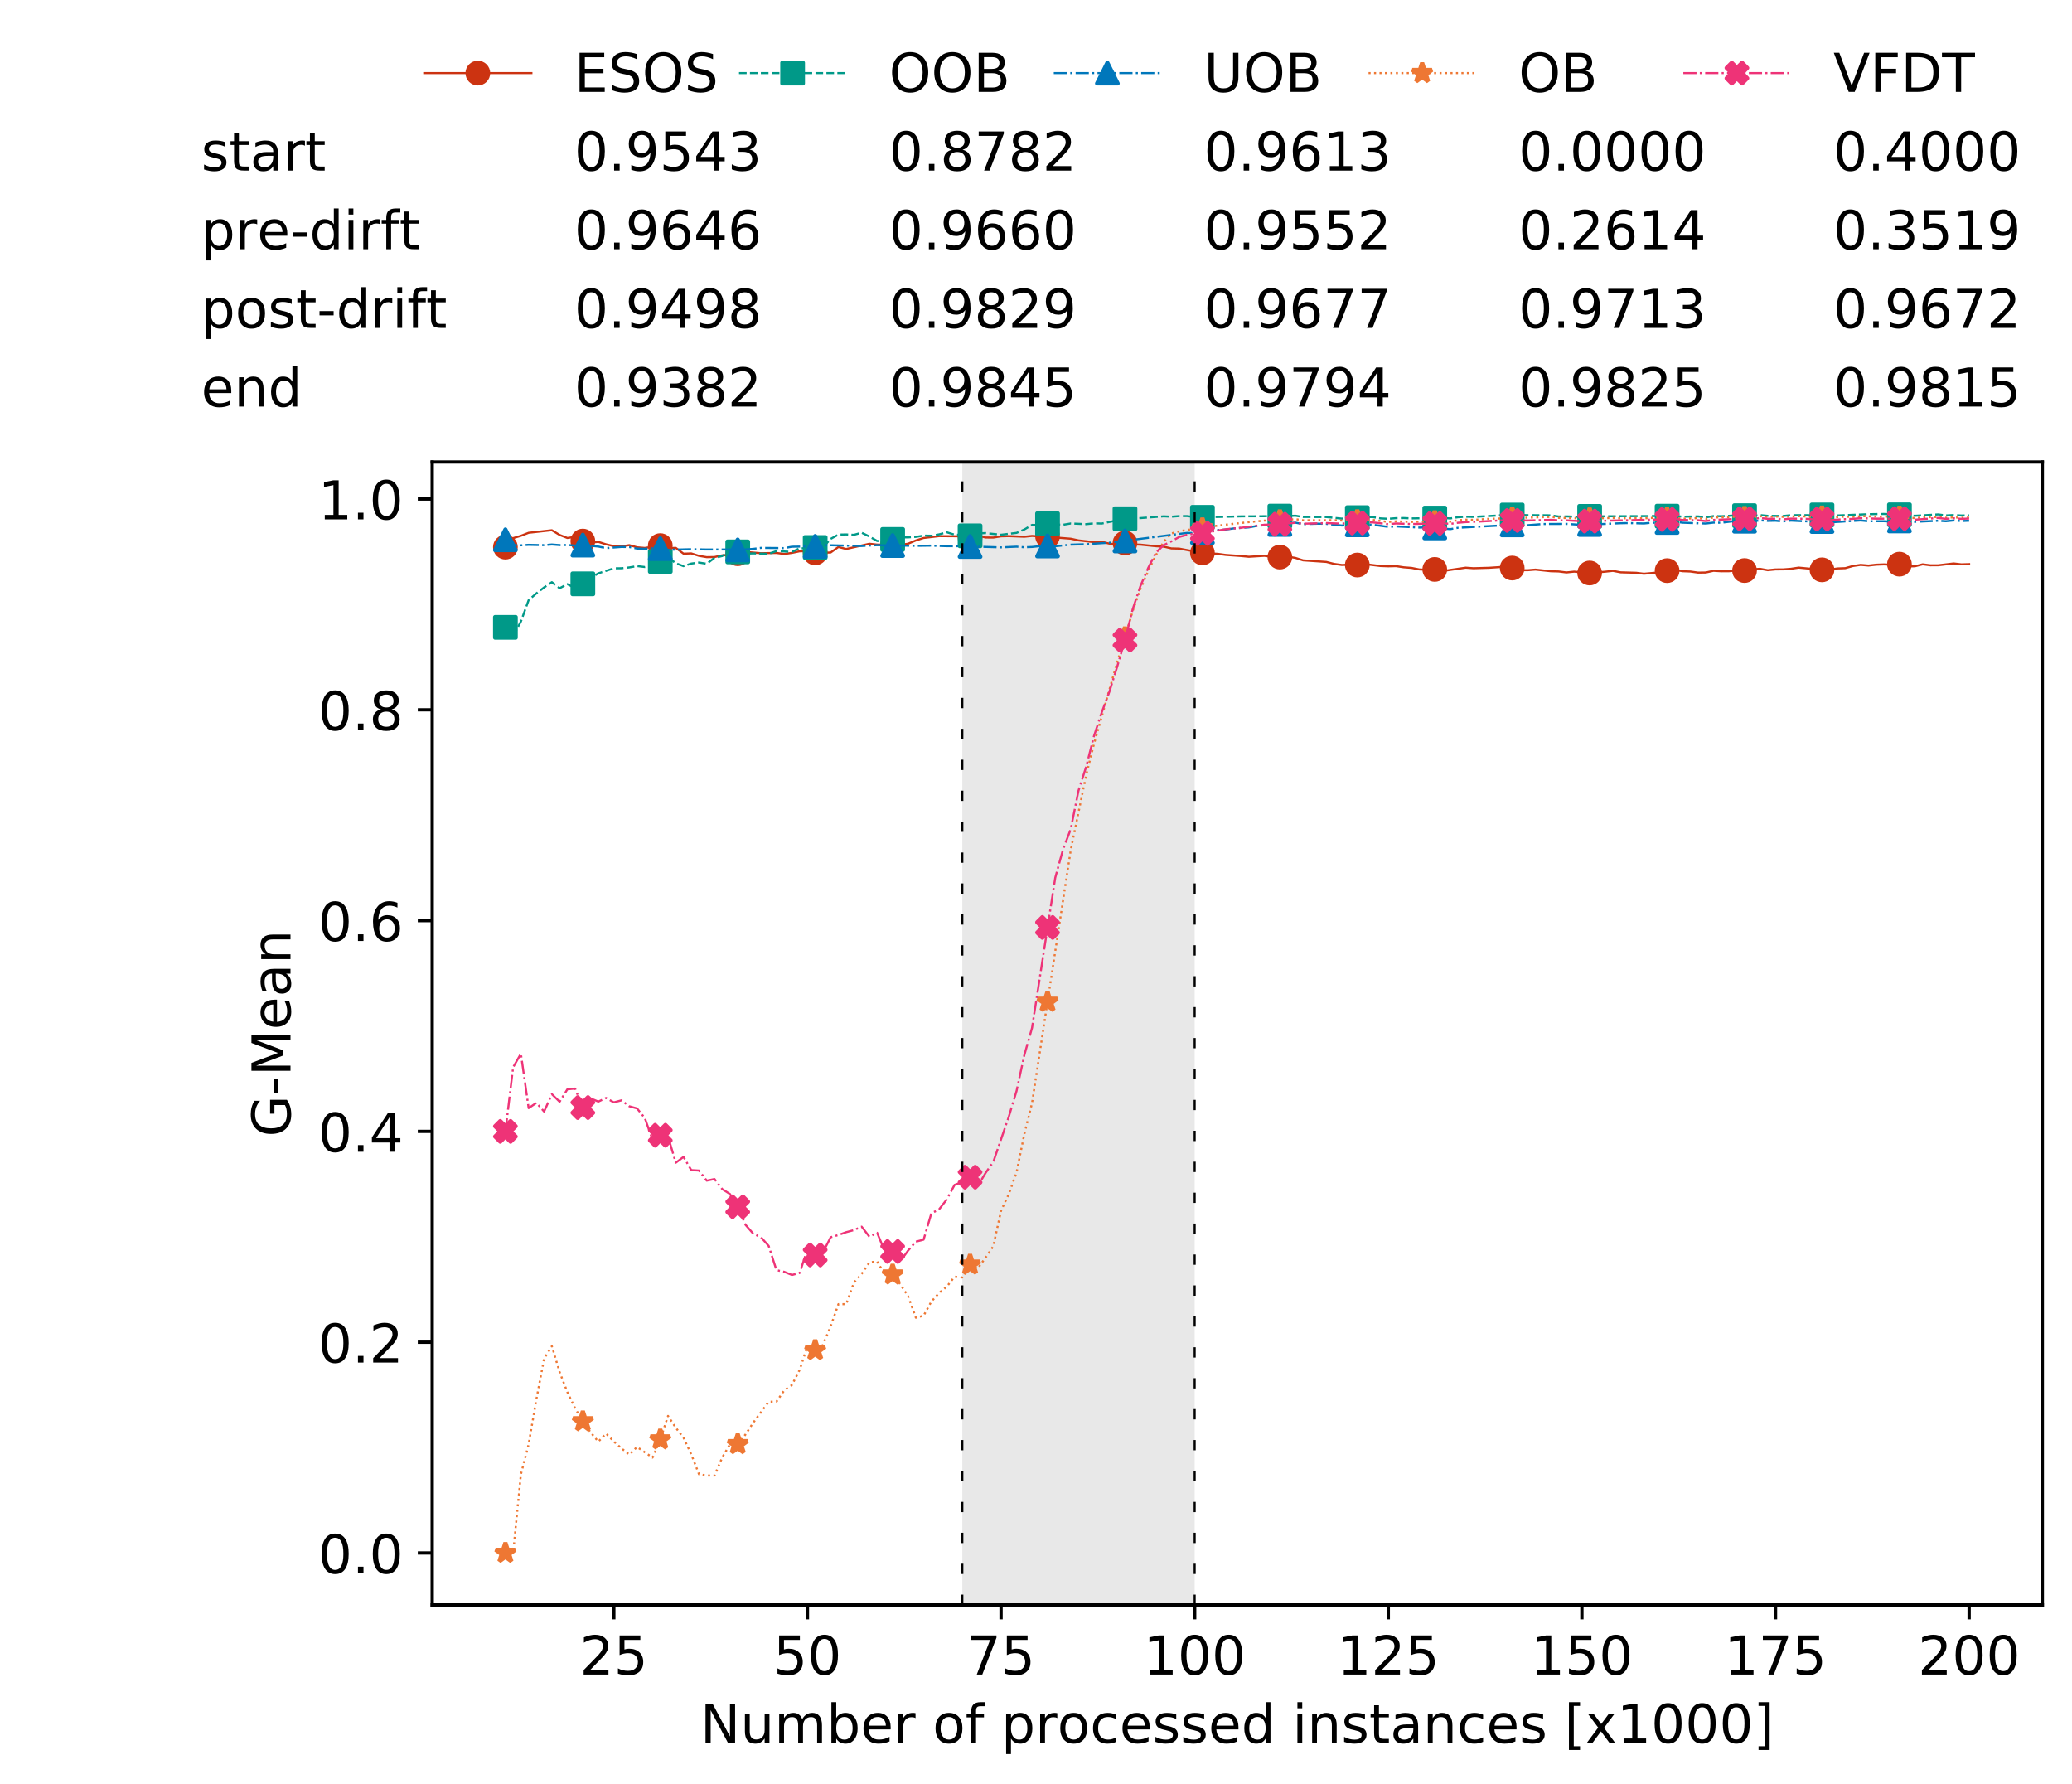 <?xml version="1.0" encoding="utf-8" standalone="no"?>
<!DOCTYPE svg PUBLIC "-//W3C//DTD SVG 1.1//EN"
  "http://www.w3.org/Graphics/SVG/1.1/DTD/svg11.dtd">
<!-- Created with matplotlib (https://matplotlib.org/) -->
<svg height="432.615pt" version="1.1" viewBox="0 0 502.65 432.615" width="502.65pt" xmlns="http://www.w3.org/2000/svg" xmlns:xlink="http://www.w3.org/1999/xlink">
 <defs>
  <style type="text/css">
*{stroke-linecap:butt;stroke-linejoin:round;white-space:pre;}
  </style>
 </defs>
 <g id="figure_1">
  <g id="patch_1">
   <path d="M 0 432.615 
L 502.65 432.615 
L 502.65 0 
L 0 0 
z
" style="fill:#ffffff;"/>
  </g>
  <g id="axes_1">
   <g id="patch_2">
    <path d="M 104.85 389.252 
L 495.45 389.252 
L 495.45 112.052 
L 104.85 112.052 
z
" style="fill:#ffffff;"/>
   </g>
   <g id="patch_3">
    <path clip-path="url(#p417a655e65)" d="M 289.817 389.252 
L 289.817 112.052 
L 233.453 112.052 
L 233.453 389.252 
z
" style="fill:#d3d3d3;opacity:0.5;"/>
   </g>
   <g id="matplotlib.axis_1">
    <g id="xtick_1">
     <g id="line2d_1">
      <defs>
       <path d="M 0 0 
L 0 3.5 
" id="mbb0c576191" style="stroke:#000000;stroke-width:0.8;"/>
      </defs>
      <g>
       <use style="stroke:#000000;stroke-width:0.8;" x="148.908" xlink:href="#mbb0c576191" y="389.252"/>
      </g>
     </g>
     <g id="text_1">
      <!-- 25 -->
      <defs>
       <path d="M 19.188 8.297 
L 53.609 8.297 
L 53.609 0 
L 7.328 0 
L 7.328 8.297 
Q 12.938 14.109 22.625 23.891 
Q 32.328 33.688 34.812 36.531 
Q 39.547 41.844 41.422 45.531 
Q 43.312 49.219 43.312 52.781 
Q 43.312 58.594 39.234 62.25 
Q 35.156 65.922 28.609 65.922 
Q 23.969 65.922 18.812 64.312 
Q 13.672 62.703 7.812 59.422 
L 7.812 69.391 
Q 13.766 71.781 18.938 73 
Q 24.125 74.219 28.422 74.219 
Q 39.75 74.219 46.484 68.547 
Q 53.219 62.891 53.219 53.422 
Q 53.219 48.922 51.531 44.891 
Q 49.859 40.875 45.406 35.406 
Q 44.188 33.984 37.641 27.219 
Q 31.109 20.453 19.188 8.297 
z
" id="DejaVuSans-50"/>
       <path d="M 10.797 72.906 
L 49.516 72.906 
L 49.516 64.594 
L 19.828 64.594 
L 19.828 46.734 
Q 21.969 47.469 24.109 47.828 
Q 26.266 48.188 28.422 48.188 
Q 40.625 48.188 47.75 41.5 
Q 54.891 34.812 54.891 23.391 
Q 54.891 11.625 47.562 5.094 
Q 40.234 -1.422 26.906 -1.422 
Q 22.312 -1.422 17.547 -0.641 
Q 12.797 0.141 7.719 1.703 
L 7.719 11.625 
Q 12.109 9.234 16.797 8.062 
Q 21.484 6.891 26.703 6.891 
Q 35.156 6.891 40.078 11.328 
Q 45.016 15.766 45.016 23.391 
Q 45.016 31 40.078 35.438 
Q 35.156 39.891 26.703 39.891 
Q 22.75 39.891 18.812 39.016 
Q 14.891 38.141 10.797 36.281 
z
" id="DejaVuSans-53"/>
      </defs>
      <g transform="translate(140.636 406.13)scale(0.13 -0.13)">
       <use xlink:href="#DejaVuSans-50"/>
       <use x="63.623" xlink:href="#DejaVuSans-53"/>
      </g>
     </g>
    </g>
    <g id="xtick_2">
     <g id="line2d_2">
      <g>
       <use style="stroke:#000000;stroke-width:0.8;" x="195.877" xlink:href="#mbb0c576191" y="389.252"/>
      </g>
     </g>
     <g id="text_2">
      <!-- 50 -->
      <defs>
       <path d="M 31.781 66.406 
Q 24.172 66.406 20.328 58.906 
Q 16.5 51.422 16.5 36.375 
Q 16.5 21.391 20.328 13.891 
Q 24.172 6.391 31.781 6.391 
Q 39.453 6.391 43.281 13.891 
Q 47.125 21.391 47.125 36.375 
Q 47.125 51.422 43.281 58.906 
Q 39.453 66.406 31.781 66.406 
z
M 31.781 74.219 
Q 44.047 74.219 50.516 64.516 
Q 56.984 54.828 56.984 36.375 
Q 56.984 17.969 50.516 8.266 
Q 44.047 -1.422 31.781 -1.422 
Q 19.531 -1.422 13.062 8.266 
Q 6.594 17.969 6.594 36.375 
Q 6.594 54.828 13.062 64.516 
Q 19.531 74.219 31.781 74.219 
z
" id="DejaVuSans-48"/>
      </defs>
      <g transform="translate(187.606 406.13)scale(0.13 -0.13)">
       <use xlink:href="#DejaVuSans-53"/>
       <use x="63.623" xlink:href="#DejaVuSans-48"/>
      </g>
     </g>
    </g>
    <g id="xtick_3">
     <g id="line2d_3">
      <g>
       <use style="stroke:#000000;stroke-width:0.8;" x="242.847" xlink:href="#mbb0c576191" y="389.252"/>
      </g>
     </g>
     <g id="text_3">
      <!-- 75 -->
      <defs>
       <path d="M 8.203 72.906 
L 55.078 72.906 
L 55.078 68.703 
L 28.609 0 
L 18.312 0 
L 43.219 64.594 
L 8.203 64.594 
z
" id="DejaVuSans-55"/>
      </defs>
      <g transform="translate(234.576 406.13)scale(0.13 -0.13)">
       <use xlink:href="#DejaVuSans-55"/>
       <use x="63.623" xlink:href="#DejaVuSans-53"/>
      </g>
     </g>
    </g>
    <g id="xtick_4">
     <g id="line2d_4">
      <g>
       <use style="stroke:#000000;stroke-width:0.8;" x="289.817" xlink:href="#mbb0c576191" y="389.252"/>
      </g>
     </g>
     <g id="text_4">
      <!-- 100 -->
      <defs>
       <path d="M 12.406 8.297 
L 28.516 8.297 
L 28.516 63.922 
L 10.984 60.406 
L 10.984 69.391 
L 28.422 72.906 
L 38.281 72.906 
L 38.281 8.297 
L 54.391 8.297 
L 54.391 0 
L 12.406 0 
z
" id="DejaVuSans-49"/>
      </defs>
      <g transform="translate(277.41 406.13)scale(0.13 -0.13)">
       <use xlink:href="#DejaVuSans-49"/>
       <use x="63.623" xlink:href="#DejaVuSans-48"/>
       <use x="127.246" xlink:href="#DejaVuSans-48"/>
      </g>
     </g>
    </g>
    <g id="xtick_5">
     <g id="line2d_5">
      <g>
       <use style="stroke:#000000;stroke-width:0.8;" x="336.786" xlink:href="#mbb0c576191" y="389.252"/>
      </g>
     </g>
     <g id="text_5">
      <!-- 125 -->
      <g transform="translate(324.379 406.13)scale(0.13 -0.13)">
       <use xlink:href="#DejaVuSans-49"/>
       <use x="63.623" xlink:href="#DejaVuSans-50"/>
       <use x="127.246" xlink:href="#DejaVuSans-53"/>
      </g>
     </g>
    </g>
    <g id="xtick_6">
     <g id="line2d_6">
      <g>
       <use style="stroke:#000000;stroke-width:0.8;" x="383.756" xlink:href="#mbb0c576191" y="389.252"/>
      </g>
     </g>
     <g id="text_6">
      <!-- 150 -->
      <g transform="translate(371.349 406.13)scale(0.13 -0.13)">
       <use xlink:href="#DejaVuSans-49"/>
       <use x="63.623" xlink:href="#DejaVuSans-53"/>
       <use x="127.246" xlink:href="#DejaVuSans-48"/>
      </g>
     </g>
    </g>
    <g id="xtick_7">
     <g id="line2d_7">
      <g>
       <use style="stroke:#000000;stroke-width:0.8;" x="430.726" xlink:href="#mbb0c576191" y="389.252"/>
      </g>
     </g>
     <g id="text_7">
      <!-- 175 -->
      <g transform="translate(418.319 406.13)scale(0.13 -0.13)">
       <use xlink:href="#DejaVuSans-49"/>
       <use x="63.623" xlink:href="#DejaVuSans-55"/>
       <use x="127.246" xlink:href="#DejaVuSans-53"/>
      </g>
     </g>
    </g>
    <g id="xtick_8">
     <g id="line2d_8">
      <g>
       <use style="stroke:#000000;stroke-width:0.8;" x="477.695" xlink:href="#mbb0c576191" y="389.252"/>
      </g>
     </g>
     <g id="text_8">
      <!-- 200 -->
      <g transform="translate(465.289 406.13)scale(0.13 -0.13)">
       <use xlink:href="#DejaVuSans-50"/>
       <use x="63.623" xlink:href="#DejaVuSans-48"/>
       <use x="127.246" xlink:href="#DejaVuSans-48"/>
      </g>
     </g>
    </g>
    <g id="text_9">
     <!-- Number of processed instances [x1000] -->
     <defs>
      <path d="M 9.812 72.906 
L 23.094 72.906 
L 55.422 11.922 
L 55.422 72.906 
L 64.984 72.906 
L 64.984 0 
L 51.703 0 
L 19.391 60.984 
L 19.391 0 
L 9.812 0 
z
" id="DejaVuSans-78"/>
      <path d="M 8.5 21.578 
L 8.5 54.688 
L 17.484 54.688 
L 17.484 21.922 
Q 17.484 14.156 20.5 10.266 
Q 23.531 6.391 29.594 6.391 
Q 36.859 6.391 41.078 11.031 
Q 45.312 15.672 45.312 23.688 
L 45.312 54.688 
L 54.297 54.688 
L 54.297 0 
L 45.312 0 
L 45.312 8.406 
Q 42.047 3.422 37.719 1 
Q 33.406 -1.422 27.688 -1.422 
Q 18.266 -1.422 13.375 4.438 
Q 8.5 10.297 8.5 21.578 
z
M 31.109 56 
z
" id="DejaVuSans-117"/>
      <path d="M 52 44.188 
Q 55.375 50.25 60.062 53.125 
Q 64.75 56 71.094 56 
Q 79.641 56 84.281 50.016 
Q 88.922 44.047 88.922 33.016 
L 88.922 0 
L 79.891 0 
L 79.891 32.719 
Q 79.891 40.578 77.094 44.375 
Q 74.312 48.188 68.609 48.188 
Q 61.625 48.188 57.562 43.547 
Q 53.516 38.922 53.516 30.906 
L 53.516 0 
L 44.484 0 
L 44.484 32.719 
Q 44.484 40.625 41.703 44.406 
Q 38.922 48.188 33.109 48.188 
Q 26.219 48.188 22.156 43.531 
Q 18.109 38.875 18.109 30.906 
L 18.109 0 
L 9.078 0 
L 9.078 54.688 
L 18.109 54.688 
L 18.109 46.188 
Q 21.188 51.219 25.484 53.609 
Q 29.781 56 35.688 56 
Q 41.656 56 45.828 52.969 
Q 50 49.953 52 44.188 
z
" id="DejaVuSans-109"/>
      <path d="M 48.688 27.297 
Q 48.688 37.203 44.609 42.844 
Q 40.531 48.484 33.406 48.484 
Q 26.266 48.484 22.188 42.844 
Q 18.109 37.203 18.109 27.297 
Q 18.109 17.391 22.188 11.75 
Q 26.266 6.109 33.406 6.109 
Q 40.531 6.109 44.609 11.75 
Q 48.688 17.391 48.688 27.297 
z
M 18.109 46.391 
Q 20.953 51.266 25.266 53.625 
Q 29.594 56 35.594 56 
Q 45.562 56 51.781 48.094 
Q 58.016 40.188 58.016 27.297 
Q 58.016 14.406 51.781 6.484 
Q 45.562 -1.422 35.594 -1.422 
Q 29.594 -1.422 25.266 0.953 
Q 20.953 3.328 18.109 8.203 
L 18.109 0 
L 9.078 0 
L 9.078 75.984 
L 18.109 75.984 
z
" id="DejaVuSans-98"/>
      <path d="M 56.203 29.594 
L 56.203 25.203 
L 14.891 25.203 
Q 15.484 15.922 20.484 11.062 
Q 25.484 6.203 34.422 6.203 
Q 39.594 6.203 44.453 7.469 
Q 49.312 8.734 54.109 11.281 
L 54.109 2.781 
Q 49.266 0.734 44.188 -0.344 
Q 39.109 -1.422 33.891 -1.422 
Q 20.797 -1.422 13.156 6.188 
Q 5.516 13.812 5.516 26.812 
Q 5.516 40.234 12.766 48.109 
Q 20.016 56 32.328 56 
Q 43.359 56 49.781 48.891 
Q 56.203 41.797 56.203 29.594 
z
M 47.219 32.234 
Q 47.125 39.594 43.094 43.984 
Q 39.062 48.391 32.422 48.391 
Q 24.906 48.391 20.391 44.141 
Q 15.875 39.891 15.188 32.172 
z
" id="DejaVuSans-101"/>
      <path d="M 41.109 46.297 
Q 39.594 47.172 37.812 47.578 
Q 36.031 48 33.891 48 
Q 26.266 48 22.188 43.047 
Q 18.109 38.094 18.109 28.812 
L 18.109 0 
L 9.078 0 
L 9.078 54.688 
L 18.109 54.688 
L 18.109 46.188 
Q 20.953 51.172 25.484 53.578 
Q 30.031 56 36.531 56 
Q 37.453 56 38.578 55.875 
Q 39.703 55.766 41.062 55.516 
z
" id="DejaVuSans-114"/>
      <path id="DejaVuSans-32"/>
      <path d="M 30.609 48.391 
Q 23.391 48.391 19.188 42.75 
Q 14.984 37.109 14.984 27.297 
Q 14.984 17.484 19.156 11.844 
Q 23.344 6.203 30.609 6.203 
Q 37.797 6.203 41.984 11.859 
Q 46.188 17.531 46.188 27.297 
Q 46.188 37.016 41.984 42.703 
Q 37.797 48.391 30.609 48.391 
z
M 30.609 56 
Q 42.328 56 49.016 48.375 
Q 55.719 40.766 55.719 27.297 
Q 55.719 13.875 49.016 6.219 
Q 42.328 -1.422 30.609 -1.422 
Q 18.844 -1.422 12.172 6.219 
Q 5.516 13.875 5.516 27.297 
Q 5.516 40.766 12.172 48.375 
Q 18.844 56 30.609 56 
z
" id="DejaVuSans-111"/>
      <path d="M 37.109 75.984 
L 37.109 68.5 
L 28.516 68.5 
Q 23.688 68.5 21.797 66.547 
Q 19.922 64.594 19.922 59.516 
L 19.922 54.688 
L 34.719 54.688 
L 34.719 47.703 
L 19.922 47.703 
L 19.922 0 
L 10.891 0 
L 10.891 47.703 
L 2.297 47.703 
L 2.297 54.688 
L 10.891 54.688 
L 10.891 58.5 
Q 10.891 67.625 15.141 71.797 
Q 19.391 75.984 28.609 75.984 
z
" id="DejaVuSans-102"/>
      <path d="M 18.109 8.203 
L 18.109 -20.797 
L 9.078 -20.797 
L 9.078 54.688 
L 18.109 54.688 
L 18.109 46.391 
Q 20.953 51.266 25.266 53.625 
Q 29.594 56 35.594 56 
Q 45.562 56 51.781 48.094 
Q 58.016 40.188 58.016 27.297 
Q 58.016 14.406 51.781 6.484 
Q 45.562 -1.422 35.594 -1.422 
Q 29.594 -1.422 25.266 0.953 
Q 20.953 3.328 18.109 8.203 
z
M 48.688 27.297 
Q 48.688 37.203 44.609 42.844 
Q 40.531 48.484 33.406 48.484 
Q 26.266 48.484 22.188 42.844 
Q 18.109 37.203 18.109 27.297 
Q 18.109 17.391 22.188 11.75 
Q 26.266 6.109 33.406 6.109 
Q 40.531 6.109 44.609 11.75 
Q 48.688 17.391 48.688 27.297 
z
" id="DejaVuSans-112"/>
      <path d="M 48.781 52.594 
L 48.781 44.188 
Q 44.969 46.297 41.141 47.344 
Q 37.312 48.391 33.406 48.391 
Q 24.656 48.391 19.812 42.844 
Q 14.984 37.312 14.984 27.297 
Q 14.984 17.281 19.812 11.734 
Q 24.656 6.203 33.406 6.203 
Q 37.312 6.203 41.141 7.25 
Q 44.969 8.297 48.781 10.406 
L 48.781 2.094 
Q 45.016 0.344 40.984 -0.531 
Q 36.969 -1.422 32.422 -1.422 
Q 20.062 -1.422 12.781 6.344 
Q 5.516 14.109 5.516 27.297 
Q 5.516 40.672 12.859 48.328 
Q 20.219 56 33.016 56 
Q 37.156 56 41.109 55.141 
Q 45.062 54.297 48.781 52.594 
z
" id="DejaVuSans-99"/>
      <path d="M 44.281 53.078 
L 44.281 44.578 
Q 40.484 46.531 36.375 47.5 
Q 32.281 48.484 27.875 48.484 
Q 21.188 48.484 17.844 46.438 
Q 14.5 44.391 14.5 40.281 
Q 14.5 37.156 16.891 35.375 
Q 19.281 33.594 26.516 31.984 
L 29.594 31.297 
Q 39.156 29.25 43.188 25.516 
Q 47.219 21.781 47.219 15.094 
Q 47.219 7.469 41.188 3.016 
Q 35.156 -1.422 24.609 -1.422 
Q 20.219 -1.422 15.453 -0.562 
Q 10.688 0.297 5.422 2 
L 5.422 11.281 
Q 10.406 8.688 15.234 7.391 
Q 20.062 6.109 24.812 6.109 
Q 31.156 6.109 34.562 8.281 
Q 37.984 10.453 37.984 14.406 
Q 37.984 18.062 35.516 20.016 
Q 33.062 21.969 24.703 23.781 
L 21.578 24.516 
Q 13.234 26.266 9.516 29.906 
Q 5.812 33.547 5.812 39.891 
Q 5.812 47.609 11.281 51.797 
Q 16.75 56 26.812 56 
Q 31.781 56 36.172 55.266 
Q 40.578 54.547 44.281 53.078 
z
" id="DejaVuSans-115"/>
      <path d="M 45.406 46.391 
L 45.406 75.984 
L 54.391 75.984 
L 54.391 0 
L 45.406 0 
L 45.406 8.203 
Q 42.578 3.328 38.25 0.953 
Q 33.938 -1.422 27.875 -1.422 
Q 17.969 -1.422 11.734 6.484 
Q 5.516 14.406 5.516 27.297 
Q 5.516 40.188 11.734 48.094 
Q 17.969 56 27.875 56 
Q 33.938 56 38.25 53.625 
Q 42.578 51.266 45.406 46.391 
z
M 14.797 27.297 
Q 14.797 17.391 18.875 11.75 
Q 22.953 6.109 30.078 6.109 
Q 37.203 6.109 41.297 11.75 
Q 45.406 17.391 45.406 27.297 
Q 45.406 37.203 41.297 42.844 
Q 37.203 48.484 30.078 48.484 
Q 22.953 48.484 18.875 42.844 
Q 14.797 37.203 14.797 27.297 
z
" id="DejaVuSans-100"/>
      <path d="M 9.422 54.688 
L 18.406 54.688 
L 18.406 0 
L 9.422 0 
z
M 9.422 75.984 
L 18.406 75.984 
L 18.406 64.594 
L 9.422 64.594 
z
" id="DejaVuSans-105"/>
      <path d="M 54.891 33.016 
L 54.891 0 
L 45.906 0 
L 45.906 32.719 
Q 45.906 40.484 42.875 44.328 
Q 39.844 48.188 33.797 48.188 
Q 26.516 48.188 22.312 43.547 
Q 18.109 38.922 18.109 30.906 
L 18.109 0 
L 9.078 0 
L 9.078 54.688 
L 18.109 54.688 
L 18.109 46.188 
Q 21.344 51.125 25.703 53.562 
Q 30.078 56 35.797 56 
Q 45.219 56 50.047 50.172 
Q 54.891 44.344 54.891 33.016 
z
" id="DejaVuSans-110"/>
      <path d="M 18.312 70.219 
L 18.312 54.688 
L 36.812 54.688 
L 36.812 47.703 
L 18.312 47.703 
L 18.312 18.016 
Q 18.312 11.328 20.141 9.422 
Q 21.969 7.516 27.594 7.516 
L 36.812 7.516 
L 36.812 0 
L 27.594 0 
Q 17.188 0 13.234 3.875 
Q 9.281 7.766 9.281 18.016 
L 9.281 47.703 
L 2.688 47.703 
L 2.688 54.688 
L 9.281 54.688 
L 9.281 70.219 
z
" id="DejaVuSans-116"/>
      <path d="M 34.281 27.484 
Q 23.391 27.484 19.188 25 
Q 14.984 22.516 14.984 16.5 
Q 14.984 11.719 18.141 8.906 
Q 21.297 6.109 26.703 6.109 
Q 34.188 6.109 38.703 11.406 
Q 43.219 16.703 43.219 25.484 
L 43.219 27.484 
z
M 52.203 31.203 
L 52.203 0 
L 43.219 0 
L 43.219 8.297 
Q 40.141 3.328 35.547 0.953 
Q 30.953 -1.422 24.312 -1.422 
Q 15.922 -1.422 10.953 3.297 
Q 6 8.016 6 15.922 
Q 6 25.141 12.172 29.828 
Q 18.359 34.516 30.609 34.516 
L 43.219 34.516 
L 43.219 35.406 
Q 43.219 41.609 39.141 45 
Q 35.062 48.391 27.688 48.391 
Q 23 48.391 18.547 47.266 
Q 14.109 46.141 10.016 43.891 
L 10.016 52.203 
Q 14.938 54.109 19.578 55.047 
Q 24.219 56 28.609 56 
Q 40.484 56 46.344 49.844 
Q 52.203 43.703 52.203 31.203 
z
" id="DejaVuSans-97"/>
      <path d="M 8.594 75.984 
L 29.297 75.984 
L 29.297 69 
L 17.578 69 
L 17.578 -6.203 
L 29.297 -6.203 
L 29.297 -13.188 
L 8.594 -13.188 
z
" id="DejaVuSans-91"/>
      <path d="M 54.891 54.688 
L 35.109 28.078 
L 55.906 0 
L 45.312 0 
L 29.391 21.484 
L 13.484 0 
L 2.875 0 
L 24.125 28.609 
L 4.688 54.688 
L 15.281 54.688 
L 29.781 35.203 
L 44.281 54.688 
z
" id="DejaVuSans-120"/>
      <path d="M 30.422 75.984 
L 30.422 -13.188 
L 9.719 -13.188 
L 9.719 -6.203 
L 21.391 -6.203 
L 21.391 69 
L 9.719 69 
L 9.719 75.984 
z
" id="DejaVuSans-93"/>
     </defs>
     <g transform="translate(169.881 422.711)scale(0.13 -0.13)">
      <use xlink:href="#DejaVuSans-78"/>
      <use x="74.805" xlink:href="#DejaVuSans-117"/>
      <use x="138.184" xlink:href="#DejaVuSans-109"/>
      <use x="235.596" xlink:href="#DejaVuSans-98"/>
      <use x="299.072" xlink:href="#DejaVuSans-101"/>
      <use x="360.596" xlink:href="#DejaVuSans-114"/>
      <use x="401.709" xlink:href="#DejaVuSans-32"/>
      <use x="433.496" xlink:href="#DejaVuSans-111"/>
      <use x="494.678" xlink:href="#DejaVuSans-102"/>
      <use x="529.883" xlink:href="#DejaVuSans-32"/>
      <use x="561.67" xlink:href="#DejaVuSans-112"/>
      <use x="625.146" xlink:href="#DejaVuSans-114"/>
      <use x="666.229" xlink:href="#DejaVuSans-111"/>
      <use x="727.41" xlink:href="#DejaVuSans-99"/>
      <use x="782.391" xlink:href="#DejaVuSans-101"/>
      <use x="843.914" xlink:href="#DejaVuSans-115"/>
      <use x="896.014" xlink:href="#DejaVuSans-115"/>
      <use x="948.113" xlink:href="#DejaVuSans-101"/>
      <use x="1009.637" xlink:href="#DejaVuSans-100"/>
      <use x="1073.113" xlink:href="#DejaVuSans-32"/>
      <use x="1104.9" xlink:href="#DejaVuSans-105"/>
      <use x="1132.684" xlink:href="#DejaVuSans-110"/>
      <use x="1196.062" xlink:href="#DejaVuSans-115"/>
      <use x="1248.162" xlink:href="#DejaVuSans-116"/>
      <use x="1287.371" xlink:href="#DejaVuSans-97"/>
      <use x="1348.65" xlink:href="#DejaVuSans-110"/>
      <use x="1412.029" xlink:href="#DejaVuSans-99"/>
      <use x="1467.01" xlink:href="#DejaVuSans-101"/>
      <use x="1528.533" xlink:href="#DejaVuSans-115"/>
      <use x="1580.633" xlink:href="#DejaVuSans-32"/>
      <use x="1612.42" xlink:href="#DejaVuSans-91"/>
      <use x="1651.434" xlink:href="#DejaVuSans-120"/>
      <use x="1710.613" xlink:href="#DejaVuSans-49"/>
      <use x="1774.236" xlink:href="#DejaVuSans-48"/>
      <use x="1837.859" xlink:href="#DejaVuSans-48"/>
      <use x="1901.482" xlink:href="#DejaVuSans-48"/>
      <use x="1965.105" xlink:href="#DejaVuSans-93"/>
     </g>
    </g>
   </g>
   <g id="matplotlib.axis_2">
    <g id="ytick_1">
     <g id="line2d_9">
      <defs>
       <path d="M 0 0 
L -3.5 0 
" id="m98c255194a" style="stroke:#000000;stroke-width:0.8;"/>
      </defs>
      <g>
       <use style="stroke:#000000;stroke-width:0.8;" x="104.85" xlink:href="#m98c255194a" y="376.652"/>
      </g>
     </g>
     <g id="text_10">
      <!-- 0.0 -->
      <defs>
       <path d="M 10.688 12.406 
L 21 12.406 
L 21 0 
L 10.688 0 
z
" id="DejaVuSans-46"/>
      </defs>
      <g transform="translate(77.176 381.591)scale(0.13 -0.13)">
       <use xlink:href="#DejaVuSans-48"/>
       <use x="63.623" xlink:href="#DejaVuSans-46"/>
       <use x="95.41" xlink:href="#DejaVuSans-48"/>
      </g>
     </g>
    </g>
    <g id="ytick_2">
     <g id="line2d_10">
      <g>
       <use style="stroke:#000000;stroke-width:0.8;" x="104.85" xlink:href="#m98c255194a" y="325.527"/>
      </g>
     </g>
     <g id="text_11">
      <!-- 0.2 -->
      <g transform="translate(77.176 330.466)scale(0.13 -0.13)">
       <use xlink:href="#DejaVuSans-48"/>
       <use x="63.623" xlink:href="#DejaVuSans-46"/>
       <use x="95.41" xlink:href="#DejaVuSans-50"/>
      </g>
     </g>
    </g>
    <g id="ytick_3">
     <g id="line2d_11">
      <g>
       <use style="stroke:#000000;stroke-width:0.8;" x="104.85" xlink:href="#m98c255194a" y="274.402"/>
      </g>
     </g>
     <g id="text_12">
      <!-- 0.4 -->
      <defs>
       <path d="M 37.797 64.312 
L 12.891 25.391 
L 37.797 25.391 
z
M 35.203 72.906 
L 47.609 72.906 
L 47.609 25.391 
L 58.016 25.391 
L 58.016 17.188 
L 47.609 17.188 
L 47.609 0 
L 37.797 0 
L 37.797 17.188 
L 4.891 17.188 
L 4.891 26.703 
z
" id="DejaVuSans-52"/>
      </defs>
      <g transform="translate(77.176 279.341)scale(0.13 -0.13)">
       <use xlink:href="#DejaVuSans-48"/>
       <use x="63.623" xlink:href="#DejaVuSans-46"/>
       <use x="95.41" xlink:href="#DejaVuSans-52"/>
      </g>
     </g>
    </g>
    <g id="ytick_4">
     <g id="line2d_12">
      <g>
       <use style="stroke:#000000;stroke-width:0.8;" x="104.85" xlink:href="#m98c255194a" y="223.278"/>
      </g>
     </g>
     <g id="text_13">
      <!-- 0.6 -->
      <defs>
       <path d="M 33.016 40.375 
Q 26.375 40.375 22.484 35.828 
Q 18.609 31.297 18.609 23.391 
Q 18.609 15.531 22.484 10.953 
Q 26.375 6.391 33.016 6.391 
Q 39.656 6.391 43.531 10.953 
Q 47.406 15.531 47.406 23.391 
Q 47.406 31.297 43.531 35.828 
Q 39.656 40.375 33.016 40.375 
z
M 52.594 71.297 
L 52.594 62.312 
Q 48.875 64.062 45.094 64.984 
Q 41.312 65.922 37.594 65.922 
Q 27.828 65.922 22.672 59.328 
Q 17.531 52.734 16.797 39.406 
Q 19.672 43.656 24.016 45.922 
Q 28.375 48.188 33.594 48.188 
Q 44.578 48.188 50.953 41.516 
Q 57.328 34.859 57.328 23.391 
Q 57.328 12.156 50.688 5.359 
Q 44.047 -1.422 33.016 -1.422 
Q 20.359 -1.422 13.672 8.266 
Q 6.984 17.969 6.984 36.375 
Q 6.984 53.656 15.188 63.938 
Q 23.391 74.219 37.203 74.219 
Q 40.922 74.219 44.703 73.484 
Q 48.484 72.75 52.594 71.297 
z
" id="DejaVuSans-54"/>
      </defs>
      <g transform="translate(77.176 228.217)scale(0.13 -0.13)">
       <use xlink:href="#DejaVuSans-48"/>
       <use x="63.623" xlink:href="#DejaVuSans-46"/>
       <use x="95.41" xlink:href="#DejaVuSans-54"/>
      </g>
     </g>
    </g>
    <g id="ytick_5">
     <g id="line2d_13">
      <g>
       <use style="stroke:#000000;stroke-width:0.8;" x="104.85" xlink:href="#m98c255194a" y="172.153"/>
      </g>
     </g>
     <g id="text_14">
      <!-- 0.8 -->
      <defs>
       <path d="M 31.781 34.625 
Q 24.75 34.625 20.719 30.859 
Q 16.703 27.094 16.703 20.516 
Q 16.703 13.922 20.719 10.156 
Q 24.75 6.391 31.781 6.391 
Q 38.812 6.391 42.859 10.172 
Q 46.922 13.969 46.922 20.516 
Q 46.922 27.094 42.891 30.859 
Q 38.875 34.625 31.781 34.625 
z
M 21.922 38.812 
Q 15.578 40.375 12.031 44.719 
Q 8.5 49.078 8.5 55.328 
Q 8.5 64.062 14.719 69.141 
Q 20.953 74.219 31.781 74.219 
Q 42.672 74.219 48.875 69.141 
Q 55.078 64.062 55.078 55.328 
Q 55.078 49.078 51.531 44.719 
Q 48 40.375 41.703 38.812 
Q 48.828 37.156 52.797 32.312 
Q 56.781 27.484 56.781 20.516 
Q 56.781 9.906 50.312 4.234 
Q 43.844 -1.422 31.781 -1.422 
Q 19.734 -1.422 13.25 4.234 
Q 6.781 9.906 6.781 20.516 
Q 6.781 27.484 10.781 32.312 
Q 14.797 37.156 21.922 38.812 
z
M 18.312 54.391 
Q 18.312 48.734 21.844 45.562 
Q 25.391 42.391 31.781 42.391 
Q 38.141 42.391 41.719 45.562 
Q 45.312 48.734 45.312 54.391 
Q 45.312 60.062 41.719 63.234 
Q 38.141 66.406 31.781 66.406 
Q 25.391 66.406 21.844 63.234 
Q 18.312 60.062 18.312 54.391 
z
" id="DejaVuSans-56"/>
      </defs>
      <g transform="translate(77.176 177.092)scale(0.13 -0.13)">
       <use xlink:href="#DejaVuSans-48"/>
       <use x="63.623" xlink:href="#DejaVuSans-46"/>
       <use x="95.41" xlink:href="#DejaVuSans-56"/>
      </g>
     </g>
    </g>
    <g id="ytick_6">
     <g id="line2d_14">
      <g>
       <use style="stroke:#000000;stroke-width:0.8;" x="104.85" xlink:href="#m98c255194a" y="121.028"/>
      </g>
     </g>
     <g id="text_15">
      <!-- 1.0 -->
      <g transform="translate(77.176 125.967)scale(0.13 -0.13)">
       <use xlink:href="#DejaVuSans-49"/>
       <use x="63.623" xlink:href="#DejaVuSans-46"/>
       <use x="95.41" xlink:href="#DejaVuSans-48"/>
      </g>
     </g>
    </g>
    <g id="text_16">
     <!-- G-Mean -->
     <defs>
      <path d="M 59.516 10.406 
L 59.516 29.984 
L 43.406 29.984 
L 43.406 38.094 
L 69.281 38.094 
L 69.281 6.781 
Q 63.578 2.734 56.688 0.656 
Q 49.812 -1.422 42 -1.422 
Q 24.906 -1.422 15.25 8.562 
Q 5.609 18.562 5.609 36.375 
Q 5.609 54.25 15.25 64.234 
Q 24.906 74.219 42 74.219 
Q 49.125 74.219 55.547 72.453 
Q 61.969 70.703 67.391 67.281 
L 67.391 56.781 
Q 61.922 61.422 55.766 63.766 
Q 49.609 66.109 42.828 66.109 
Q 29.438 66.109 22.719 58.641 
Q 16.016 51.172 16.016 36.375 
Q 16.016 21.625 22.719 14.156 
Q 29.438 6.688 42.828 6.688 
Q 48.047 6.688 52.141 7.594 
Q 56.25 8.5 59.516 10.406 
z
" id="DejaVuSans-71"/>
      <path d="M 4.891 31.391 
L 31.203 31.391 
L 31.203 23.391 
L 4.891 23.391 
z
" id="DejaVuSans-45"/>
      <path d="M 9.812 72.906 
L 24.516 72.906 
L 43.109 23.297 
L 61.812 72.906 
L 76.516 72.906 
L 76.516 0 
L 66.891 0 
L 66.891 64.016 
L 48.094 14.016 
L 38.188 14.016 
L 19.391 64.016 
L 19.391 0 
L 9.812 0 
z
" id="DejaVuSans-77"/>
     </defs>
     <g transform="translate(70.472 275.744)rotate(-90)scale(0.13 -0.13)">
      <use xlink:href="#DejaVuSans-71"/>
      <use x="77.49" xlink:href="#DejaVuSans-45"/>
      <use x="113.574" xlink:href="#DejaVuSans-77"/>
      <use x="199.854" xlink:href="#DejaVuSans-101"/>
      <use x="261.377" xlink:href="#DejaVuSans-97"/>
      <use x="322.656" xlink:href="#DejaVuSans-110"/>
     </g>
    </g>
   </g>
   <g id="line2d_15"/>
   <g id="line2d_16"/>
   <g id="line2d_17"/>
   <g id="line2d_18"/>
   <g id="line2d_19"/>
   <g id="line2d_20">
    <path clip-path="url(#p417a655e65)" d="M 122.605 132.699 
L 124.483 130.51 
L 126.362 129.954 
L 128.241 129.219 
L 133.877 128.601 
L 135.756 129.736 
L 137.635 130.476 
L 139.514 130.206 
L 141.392 131.23 
L 143.271 131.611 
L 145.15 131.425 
L 147.029 132.019 
L 148.908 132.449 
L 150.786 132.506 
L 152.665 132.215 
L 154.544 132.741 
L 156.423 132.894 
L 160.18 132.329 
L 162.059 132.946 
L 163.938 132.876 
L 165.817 134.284 
L 167.695 134.222 
L 169.574 134.816 
L 171.453 135.13 
L 173.332 135.098 
L 175.211 134.685 
L 177.089 134.637 
L 178.968 134.3 
L 180.847 133.847 
L 184.605 134.177 
L 188.362 134.105 
L 190.241 134.364 
L 192.12 134.097 
L 193.998 133.705 
L 195.877 133.692 
L 197.756 134.11 
L 201.514 134.002 
L 203.392 132.664 
L 205.271 133.148 
L 210.908 131.879 
L 212.786 132.082 
L 218.423 132.155 
L 220.302 131.86 
L 222.18 131.076 
L 224.059 130.476 
L 227.817 130.028 
L 233.453 130.075 
L 235.332 130.392 
L 237.211 129.911 
L 239.089 130.361 
L 240.968 130.376 
L 242.847 130.076 
L 244.726 130.028 
L 248.483 130.178 
L 250.362 129.981 
L 252.241 130.101 
L 254.12 130.048 
L 255.998 130.356 
L 259.756 130.651 
L 261.635 131.06 
L 265.392 131.485 
L 267.271 131.405 
L 269.15 131.851 
L 271.029 132.049 
L 272.908 131.7 
L 274.786 132.041 
L 276.665 132.094 
L 280.423 132.477 
L 282.302 132.58 
L 284.18 133.01 
L 286.059 133.055 
L 291.695 134.101 
L 295.453 134.326 
L 297.332 134.587 
L 301.089 134.854 
L 302.968 135.035 
L 306.726 134.804 
L 308.605 135.058 
L 310.483 135.107 
L 312.362 134.999 
L 314.241 135.307 
L 316.12 135.906 
L 321.756 136.288 
L 323.635 136.766 
L 325.514 137.027 
L 331.15 136.82 
L 334.908 137.282 
L 336.786 137.353 
L 338.665 137.308 
L 340.544 137.591 
L 342.423 137.734 
L 344.302 138.107 
L 346.18 138.19 
L 348.059 138.103 
L 349.938 138.5 
L 355.574 137.682 
L 357.453 137.817 
L 361.211 137.709 
L 364.968 137.463 
L 366.847 137.768 
L 368.726 138.305 
L 370.605 138.298 
L 372.483 138.149 
L 376.241 138.55 
L 378.12 138.602 
L 379.998 138.838 
L 381.877 138.643 
L 385.635 138.972 
L 389.392 138.66 
L 391.271 138.455 
L 393.15 138.808 
L 396.908 138.916 
L 398.786 139.151 
L 402.544 138.815 
L 404.423 138.398 
L 406.302 138.233 
L 408.18 138.542 
L 410.059 138.616 
L 411.938 138.878 
L 413.817 138.849 
L 415.695 138.441 
L 417.574 138.556 
L 419.453 138.544 
L 421.332 138.358 
L 423.211 138.379 
L 425.089 138.07 
L 426.968 137.955 
L 428.847 138.296 
L 430.726 138.106 
L 432.605 138.094 
L 434.483 137.948 
L 436.362 137.667 
L 441.998 138.206 
L 443.877 138.134 
L 445.756 137.867 
L 447.635 137.801 
L 449.514 137.275 
L 451.392 137.004 
L 453.271 137.17 
L 455.15 136.957 
L 457.029 136.886 
L 458.908 136.996 
L 460.786 136.83 
L 462.665 137.389 
L 464.544 137.343 
L 466.423 136.87 
L 468.302 137.109 
L 470.18 137.1 
L 473.938 136.657 
L 475.817 136.876 
L 477.695 136.818 
L 477.695 136.818 
" style="fill:none;stroke:#cc3311;stroke-linecap:square;stroke-width:0.5;"/>
    <defs>
     <path d="M 0 2.5 
C 0.663 2.5 1.299 2.237 1.768 1.768 
C 2.237 1.299 2.5 0.663 2.5 0 
C 2.5 -0.663 2.237 -1.299 1.768 -1.768 
C 1.299 -2.237 0.663 -2.5 0 -2.5 
C -0.663 -2.5 -1.299 -2.237 -1.768 -1.768 
C -2.237 -1.299 -2.5 -0.663 -2.5 0 
C -2.5 0.663 -2.237 1.299 -1.768 1.768 
C -1.299 2.237 -0.663 2.5 0 2.5 
z
" id="m4b1bfdd81a" style="stroke:#cc3311;"/>
    </defs>
    <g clip-path="url(#p417a655e65)">
     <use style="fill:#cc3311;stroke:#cc3311;" x="122.605" xlink:href="#m4b1bfdd81a" y="132.699"/>
     <use style="fill:#cc3311;stroke:#cc3311;" x="141.392" xlink:href="#m4b1bfdd81a" y="131.23"/>
     <use style="fill:#cc3311;stroke:#cc3311;" x="160.18" xlink:href="#m4b1bfdd81a" y="132.329"/>
     <use style="fill:#cc3311;stroke:#cc3311;" x="178.968" xlink:href="#m4b1bfdd81a" y="134.3"/>
     <use style="fill:#cc3311;stroke:#cc3311;" x="197.756" xlink:href="#m4b1bfdd81a" y="134.11"/>
     <use style="fill:#cc3311;stroke:#cc3311;" x="216.544" xlink:href="#m4b1bfdd81a" y="132.079"/>
     <use style="fill:#cc3311;stroke:#cc3311;" x="235.332" xlink:href="#m4b1bfdd81a" y="130.392"/>
     <use style="fill:#cc3311;stroke:#cc3311;" x="254.12" xlink:href="#m4b1bfdd81a" y="130.048"/>
     <use style="fill:#cc3311;stroke:#cc3311;" x="272.908" xlink:href="#m4b1bfdd81a" y="131.7"/>
     <use style="fill:#cc3311;stroke:#cc3311;" x="291.695" xlink:href="#m4b1bfdd81a" y="134.101"/>
     <use style="fill:#cc3311;stroke:#cc3311;" x="310.483" xlink:href="#m4b1bfdd81a" y="135.107"/>
     <use style="fill:#cc3311;stroke:#cc3311;" x="329.271" xlink:href="#m4b1bfdd81a" y="137.04"/>
     <use style="fill:#cc3311;stroke:#cc3311;" x="348.059" xlink:href="#m4b1bfdd81a" y="138.103"/>
     <use style="fill:#cc3311;stroke:#cc3311;" x="366.847" xlink:href="#m4b1bfdd81a" y="137.768"/>
     <use style="fill:#cc3311;stroke:#cc3311;" x="385.635" xlink:href="#m4b1bfdd81a" y="138.972"/>
     <use style="fill:#cc3311;stroke:#cc3311;" x="404.423" xlink:href="#m4b1bfdd81a" y="138.398"/>
     <use style="fill:#cc3311;stroke:#cc3311;" x="423.211" xlink:href="#m4b1bfdd81a" y="138.379"/>
     <use style="fill:#cc3311;stroke:#cc3311;" x="441.998" xlink:href="#m4b1bfdd81a" y="138.206"/>
     <use style="fill:#cc3311;stroke:#cc3311;" x="460.786" xlink:href="#m4b1bfdd81a" y="136.83"/>
    </g>
   </g>
   <g id="line2d_21"/>
   <g id="line2d_22"/>
   <g id="line2d_23"/>
   <g id="line2d_24"/>
   <g id="line2d_25">
    <path clip-path="url(#p417a655e65)" d="M 122.605 152.156 
L 124.483 154.197 
L 126.362 150.759 
L 128.241 145.552 
L 130.12 143.912 
L 131.998 142.468 
L 133.877 141.201 
L 135.756 142.67 
L 137.635 141.676 
L 139.514 142.627 
L 141.392 141.6 
L 143.271 140.213 
L 145.15 139.049 
L 148.908 137.841 
L 150.786 137.817 
L 152.665 137.622 
L 154.544 137.295 
L 156.423 137.52 
L 158.302 137.179 
L 162.059 135.239 
L 163.938 136.595 
L 165.817 137.316 
L 167.695 136.685 
L 169.574 136.441 
L 171.453 136.736 
L 173.332 135.302 
L 175.211 134.857 
L 177.089 133.552 
L 178.968 133.855 
L 180.847 134.286 
L 182.726 134.215 
L 186.483 134.327 
L 188.362 133.649 
L 192.12 133.855 
L 193.998 132.979 
L 195.877 132.973 
L 197.756 132.787 
L 199.635 132.76 
L 201.514 130.691 
L 203.392 129.656 
L 205.271 129.621 
L 207.15 129.715 
L 209.029 129.197 
L 210.908 130.122 
L 212.786 131.204 
L 214.665 131.171 
L 216.544 130.84 
L 218.423 130.336 
L 220.302 130.33 
L 222.18 130.208 
L 224.059 129.902 
L 225.938 129.93 
L 227.817 129.602 
L 229.695 129.102 
L 231.574 129.677 
L 233.453 129.719 
L 235.332 129.956 
L 237.211 129.359 
L 239.089 129.291 
L 242.847 129.694 
L 246.605 129.242 
L 248.483 128.422 
L 250.362 127.312 
L 252.241 127.322 
L 254.12 127.016 
L 255.998 127.214 
L 257.877 127.279 
L 259.756 126.965 
L 263.514 127.128 
L 265.392 126.929 
L 267.271 126.98 
L 271.029 126.206 
L 272.908 125.818 
L 274.786 125.797 
L 282.302 125.234 
L 284.18 125.318 
L 286.059 125.177 
L 287.938 125.171 
L 289.817 125.407 
L 291.695 125.471 
L 301.089 125.245 
L 312.362 125.165 
L 314.241 125.078 
L 316.12 125.39 
L 321.756 125.4 
L 325.514 125.787 
L 327.392 125.576 
L 329.271 125.56 
L 331.15 125.405 
L 333.029 125.419 
L 334.908 125.731 
L 336.786 125.827 
L 338.665 125.676 
L 340.544 125.645 
L 342.423 125.733 
L 349.938 125.621 
L 351.817 125.742 
L 353.695 125.448 
L 355.574 125.323 
L 357.453 125.365 
L 363.089 125.052 
L 364.968 124.881 
L 370.605 124.945 
L 374.362 124.965 
L 376.241 124.99 
L 378.12 125.276 
L 379.998 125.248 
L 383.756 125.371 
L 385.635 125.241 
L 406.302 125.144 
L 408.18 125.317 
L 411.938 125.249 
L 413.817 125.477 
L 415.695 125.174 
L 417.574 125.211 
L 421.332 124.995 
L 425.089 125.127 
L 426.968 124.934 
L 428.847 125.107 
L 432.605 125.149 
L 434.483 124.949 
L 438.241 124.947 
L 440.12 124.988 
L 441.998 124.897 
L 443.877 125.096 
L 453.271 124.716 
L 457.029 124.654 
L 464.544 125.096 
L 470.18 124.769 
L 472.059 125.014 
L 473.938 124.922 
L 475.817 125.033 
L 477.695 124.993 
L 477.695 124.993 
" style="fill:none;stroke:#009988;stroke-dasharray:1.85,0.8;stroke-dashoffset:0;stroke-width:0.5;"/>
    <defs>
     <path d="M -2.5 2.5 
L 2.5 2.5 
L 2.5 -2.5 
L -2.5 -2.5 
z
" id="mc524b473e4" style="stroke:#009988;stroke-linejoin:miter;"/>
    </defs>
    <g clip-path="url(#p417a655e65)">
     <use style="fill:#009988;stroke:#009988;stroke-linejoin:miter;" x="122.605" xlink:href="#mc524b473e4" y="152.156"/>
     <use style="fill:#009988;stroke:#009988;stroke-linejoin:miter;" x="141.392" xlink:href="#mc524b473e4" y="141.6"/>
     <use style="fill:#009988;stroke:#009988;stroke-linejoin:miter;" x="160.18" xlink:href="#mc524b473e4" y="136.169"/>
     <use style="fill:#009988;stroke:#009988;stroke-linejoin:miter;" x="178.968" xlink:href="#mc524b473e4" y="133.855"/>
     <use style="fill:#009988;stroke:#009988;stroke-linejoin:miter;" x="197.756" xlink:href="#mc524b473e4" y="132.787"/>
     <use style="fill:#009988;stroke:#009988;stroke-linejoin:miter;" x="216.544" xlink:href="#mc524b473e4" y="130.84"/>
     <use style="fill:#009988;stroke:#009988;stroke-linejoin:miter;" x="235.332" xlink:href="#mc524b473e4" y="129.956"/>
     <use style="fill:#009988;stroke:#009988;stroke-linejoin:miter;" x="254.12" xlink:href="#mc524b473e4" y="127.016"/>
     <use style="fill:#009988;stroke:#009988;stroke-linejoin:miter;" x="272.908" xlink:href="#mc524b473e4" y="125.818"/>
     <use style="fill:#009988;stroke:#009988;stroke-linejoin:miter;" x="291.695" xlink:href="#mc524b473e4" y="125.471"/>
     <use style="fill:#009988;stroke:#009988;stroke-linejoin:miter;" x="310.483" xlink:href="#mc524b473e4" y="125.179"/>
     <use style="fill:#009988;stroke:#009988;stroke-linejoin:miter;" x="329.271" xlink:href="#mc524b473e4" y="125.56"/>
     <use style="fill:#009988;stroke:#009988;stroke-linejoin:miter;" x="348.059" xlink:href="#mc524b473e4" y="125.661"/>
     <use style="fill:#009988;stroke:#009988;stroke-linejoin:miter;" x="366.847" xlink:href="#mc524b473e4" y="124.92"/>
     <use style="fill:#009988;stroke:#009988;stroke-linejoin:miter;" x="385.635" xlink:href="#mc524b473e4" y="125.241"/>
     <use style="fill:#009988;stroke:#009988;stroke-linejoin:miter;" x="404.423" xlink:href="#mc524b473e4" y="125.192"/>
     <use style="fill:#009988;stroke:#009988;stroke-linejoin:miter;" x="423.211" xlink:href="#mc524b473e4" y="125.073"/>
     <use style="fill:#009988;stroke:#009988;stroke-linejoin:miter;" x="441.998" xlink:href="#mc524b473e4" y="124.897"/>
     <use style="fill:#009988;stroke:#009988;stroke-linejoin:miter;" x="460.786" xlink:href="#mc524b473e4" y="124.866"/>
    </g>
   </g>
   <g id="line2d_26"/>
   <g id="line2d_27"/>
   <g id="line2d_28"/>
   <g id="line2d_29"/>
   <g id="line2d_30">
    <path clip-path="url(#p417a655e65)" d="M 122.605 130.92 
L 124.483 132.203 
L 126.362 132.257 
L 128.241 132.136 
L 131.998 132.218 
L 133.877 132.055 
L 135.756 132.204 
L 137.635 132.184 
L 139.514 132.311 
L 141.392 132.202 
L 145.15 132.555 
L 147.029 132.934 
L 150.786 132.651 
L 152.665 132.68 
L 154.544 133.051 
L 156.423 133.091 
L 158.302 132.972 
L 160.18 133.063 
L 162.059 133.342 
L 167.695 133.202 
L 171.453 133.273 
L 177.089 133.264 
L 178.968 133.375 
L 182.726 133.119 
L 184.605 132.877 
L 190.241 132.936 
L 192.12 132.599 
L 197.756 132.516 
L 199.635 132.201 
L 209.029 132.417 
L 212.786 132.229 
L 222.18 132.384 
L 225.938 132.331 
L 229.695 132.466 
L 233.453 132.476 
L 242.847 132.756 
L 246.605 132.588 
L 248.483 132.728 
L 250.362 132.659 
L 252.241 132.462 
L 254.12 132.415 
L 255.998 132.482 
L 259.756 132.096 
L 263.514 131.983 
L 267.271 131.741 
L 269.15 131.632 
L 287.938 129.252 
L 289.817 129.275 
L 291.695 129.167 
L 293.574 128.694 
L 297.332 128.431 
L 299.211 128.17 
L 302.968 127.909 
L 304.847 127.564 
L 306.726 127.38 
L 308.605 127.349 
L 314.241 126.769 
L 316.12 127.123 
L 319.877 127.013 
L 321.756 127.056 
L 325.514 127.453 
L 331.15 127.154 
L 333.029 127.27 
L 336.786 127.783 
L 338.665 127.673 
L 344.302 127.947 
L 346.18 127.91 
L 351.817 128.332 
L 353.695 128.005 
L 366.847 127.302 
L 368.726 127.524 
L 374.362 127.088 
L 379.998 127.061 
L 383.756 127.301 
L 393.15 126.904 
L 395.029 126.863 
L 398.786 126.964 
L 400.665 126.775 
L 402.544 126.821 
L 406.302 126.539 
L 408.18 126.773 
L 411.938 126.91 
L 413.817 126.977 
L 415.695 126.751 
L 417.574 126.787 
L 421.332 126.322 
L 425.089 126.515 
L 426.968 126.196 
L 428.847 126.337 
L 430.726 126.3 
L 432.605 126.462 
L 434.483 126.272 
L 440.12 126.539 
L 441.998 126.482 
L 443.877 126.708 
L 451.392 126.232 
L 453.271 126.419 
L 457.029 126.42 
L 458.908 126.535 
L 460.786 126.347 
L 462.665 126.522 
L 464.544 126.568 
L 470.18 126.306 
L 472.059 126.418 
L 473.938 126.23 
L 475.817 126.372 
L 477.695 126.29 
L 477.695 126.29 
" style="fill:none;stroke:#0077bb;stroke-dasharray:3.2,0.8,0.5,0.8;stroke-dashoffset:0;stroke-width:0.5;"/>
    <defs>
     <path d="M 0 -2.5 
L -2.5 2.5 
L 2.5 2.5 
z
" id="meab9801912" style="stroke:#0077bb;stroke-linejoin:miter;"/>
    </defs>
    <g clip-path="url(#p417a655e65)">
     <use style="fill:#0077bb;stroke:#0077bb;stroke-linejoin:miter;" x="122.605" xlink:href="#meab9801912" y="130.92"/>
     <use style="fill:#0077bb;stroke:#0077bb;stroke-linejoin:miter;" x="141.392" xlink:href="#meab9801912" y="132.202"/>
     <use style="fill:#0077bb;stroke:#0077bb;stroke-linejoin:miter;" x="160.18" xlink:href="#meab9801912" y="133.063"/>
     <use style="fill:#0077bb;stroke:#0077bb;stroke-linejoin:miter;" x="178.968" xlink:href="#meab9801912" y="133.375"/>
     <use style="fill:#0077bb;stroke:#0077bb;stroke-linejoin:miter;" x="197.756" xlink:href="#meab9801912" y="132.516"/>
     <use style="fill:#0077bb;stroke:#0077bb;stroke-linejoin:miter;" x="216.544" xlink:href="#meab9801912" y="132.309"/>
     <use style="fill:#0077bb;stroke:#0077bb;stroke-linejoin:miter;" x="235.332" xlink:href="#meab9801912" y="132.544"/>
     <use style="fill:#0077bb;stroke:#0077bb;stroke-linejoin:miter;" x="254.12" xlink:href="#meab9801912" y="132.415"/>
     <use style="fill:#0077bb;stroke:#0077bb;stroke-linejoin:miter;" x="272.908" xlink:href="#meab9801912" y="131.198"/>
     <use style="fill:#0077bb;stroke:#0077bb;stroke-linejoin:miter;" x="291.695" xlink:href="#meab9801912" y="129.167"/>
     <use style="fill:#0077bb;stroke:#0077bb;stroke-linejoin:miter;" x="310.483" xlink:href="#meab9801912" y="127.192"/>
     <use style="fill:#0077bb;stroke:#0077bb;stroke-linejoin:miter;" x="329.271" xlink:href="#meab9801912" y="127.291"/>
     <use style="fill:#0077bb;stroke:#0077bb;stroke-linejoin:miter;" x="348.059" xlink:href="#meab9801912" y="128.033"/>
     <use style="fill:#0077bb;stroke:#0077bb;stroke-linejoin:miter;" x="366.847" xlink:href="#meab9801912" y="127.302"/>
     <use style="fill:#0077bb;stroke:#0077bb;stroke-linejoin:miter;" x="385.635" xlink:href="#meab9801912" y="127.201"/>
     <use style="fill:#0077bb;stroke:#0077bb;stroke-linejoin:miter;" x="404.423" xlink:href="#meab9801912" y="126.712"/>
     <use style="fill:#0077bb;stroke:#0077bb;stroke-linejoin:miter;" x="423.211" xlink:href="#meab9801912" y="126.414"/>
     <use style="fill:#0077bb;stroke:#0077bb;stroke-linejoin:miter;" x="441.998" xlink:href="#meab9801912" y="126.482"/>
     <use style="fill:#0077bb;stroke:#0077bb;stroke-linejoin:miter;" x="460.786" xlink:href="#meab9801912" y="126.347"/>
    </g>
   </g>
   <g id="line2d_31"/>
   <g id="line2d_32"/>
   <g id="line2d_33"/>
   <g id="line2d_34"/>
   <g id="line2d_35">
    <path clip-path="url(#p417a655e65)" d="M 122.605 376.652 
L 124.483 376.652 
L 126.362 357.599 
L 128.241 350.285 
L 130.12 339.399 
L 131.998 329.514 
L 133.877 326.493 
L 135.756 332.763 
L 137.635 337.639 
L 139.514 341.541 
L 141.392 344.732 
L 143.271 347.392 
L 145.15 349.643 
L 147.029 347.68 
L 148.908 349.611 
L 150.786 351.301 
L 152.665 352.792 
L 154.544 350.942 
L 158.302 353.513 
L 160.18 349.129 
L 162.059 343.413 
L 163.938 346.271 
L 165.817 348.687 
L 167.695 352.727 
L 169.574 357.555 
L 171.453 357.869 
L 173.332 357.869 
L 175.211 353.485 
L 177.089 350.29 
L 178.968 350.29 
L 180.847 347.917 
L 182.726 345.059 
L 186.483 339.957 
L 188.362 339.957 
L 190.241 337.232 
L 192.12 335.908 
L 193.998 332.219 
L 195.877 326.503 
L 197.756 327.471 
L 199.635 326.186 
L 201.514 321.67 
L 203.392 316.3 
L 205.271 316.3 
L 207.15 311.083 
L 209.029 308.965 
L 210.908 306.175 
L 212.786 305.943 
L 214.665 309.139 
L 216.544 309.139 
L 218.423 311.512 
L 220.302 314.37 
L 222.18 319.588 
L 224.059 319.099 
L 225.938 315.683 
L 227.817 313.577 
L 229.695 312.042 
L 231.574 309.642 
L 233.453 309.826 
L 235.332 306.734 
L 237.211 307.615 
L 239.089 305.031 
L 240.968 302.242 
L 242.847 293.622 
L 244.726 289.598 
L 246.605 284.363 
L 248.483 275.098 
L 250.362 267.53 
L 259.756 206.143 
L 263.514 187.939 
L 265.392 180.43 
L 271.029 160.559 
L 272.908 154.576 
L 274.786 148.198 
L 276.665 142.852 
L 278.544 138.482 
L 280.423 134.627 
L 282.302 131.388 
L 284.18 129.381 
L 286.059 128.863 
L 287.938 128.515 
L 291.695 128.145 
L 295.453 127.466 
L 302.968 126.636 
L 306.726 126.264 
L 308.605 126.29 
L 314.241 125.918 
L 316.12 126.192 
L 323.635 126.166 
L 325.514 126.256 
L 327.392 126.092 
L 329.271 126.174 
L 331.15 126.012 
L 333.029 126.108 
L 336.786 126.603 
L 338.665 126.439 
L 342.423 126.587 
L 349.938 126.384 
L 351.817 126.528 
L 353.695 126.167 
L 355.574 126.042 
L 357.453 126.084 
L 361.211 125.84 
L 376.241 125.374 
L 378.12 125.613 
L 381.877 125.673 
L 383.756 125.823 
L 387.514 125.726 
L 391.271 125.627 
L 393.15 125.716 
L 396.908 125.679 
L 398.786 125.726 
L 400.665 125.62 
L 404.423 125.666 
L 406.302 125.619 
L 408.18 125.83 
L 411.938 125.666 
L 413.817 125.858 
L 415.695 125.514 
L 419.453 125.462 
L 421.332 125.273 
L 425.089 125.444 
L 426.968 125.222 
L 428.847 125.362 
L 430.726 125.28 
L 432.605 125.365 
L 436.362 125.204 
L 440.12 125.362 
L 441.998 125.271 
L 443.877 125.505 
L 447.635 125.324 
L 449.514 125.376 
L 451.392 125.196 
L 455.15 125.282 
L 460.786 125.321 
L 462.665 125.607 
L 464.544 125.644 
L 466.423 125.498 
L 470.18 125.376 
L 472.059 125.587 
L 473.938 125.495 
L 475.817 125.574 
L 477.695 125.497 
L 477.695 125.497 
" style="fill:none;stroke:#ee7733;stroke-dasharray:0.5,0.825;stroke-dashoffset:0;stroke-width:0.5;"/>
    <defs>
     <path d="M 0 -2.5 
L -0.561 -0.773 
L -2.378 -0.773 
L -0.908 0.295 
L -1.469 2.023 
L -0 0.955 
L 1.469 2.023 
L 0.908 0.295 
L 2.378 -0.773 
L 0.561 -0.773 
z
" id="m2bc8e3c026" style="stroke:#ee7733;stroke-linejoin:bevel;"/>
    </defs>
    <g clip-path="url(#p417a655e65)">
     <use style="fill:#ee7733;stroke:#ee7733;stroke-linejoin:bevel;" x="122.605" xlink:href="#m2bc8e3c026" y="376.652"/>
     <use style="fill:#ee7733;stroke:#ee7733;stroke-linejoin:bevel;" x="141.392" xlink:href="#m2bc8e3c026" y="344.732"/>
     <use style="fill:#ee7733;stroke:#ee7733;stroke-linejoin:bevel;" x="160.18" xlink:href="#m2bc8e3c026" y="349.129"/>
     <use style="fill:#ee7733;stroke:#ee7733;stroke-linejoin:bevel;" x="178.968" xlink:href="#m2bc8e3c026" y="350.29"/>
     <use style="fill:#ee7733;stroke:#ee7733;stroke-linejoin:bevel;" x="197.756" xlink:href="#m2bc8e3c026" y="327.471"/>
     <use style="fill:#ee7733;stroke:#ee7733;stroke-linejoin:bevel;" x="216.544" xlink:href="#m2bc8e3c026" y="309.139"/>
     <use style="fill:#ee7733;stroke:#ee7733;stroke-linejoin:bevel;" x="235.332" xlink:href="#m2bc8e3c026" y="306.734"/>
     <use style="fill:#ee7733;stroke:#ee7733;stroke-linejoin:bevel;" x="254.12" xlink:href="#m2bc8e3c026" y="242.982"/>
     <use style="fill:#ee7733;stroke:#ee7733;stroke-linejoin:bevel;" x="272.908" xlink:href="#m2bc8e3c026" y="154.576"/>
     <use style="fill:#ee7733;stroke:#ee7733;stroke-linejoin:bevel;" x="291.695" xlink:href="#m2bc8e3c026" y="128.145"/>
     <use style="fill:#ee7733;stroke:#ee7733;stroke-linejoin:bevel;" x="310.483" xlink:href="#m2bc8e3c026" y="126.187"/>
     <use style="fill:#ee7733;stroke:#ee7733;stroke-linejoin:bevel;" x="329.271" xlink:href="#m2bc8e3c026" y="126.174"/>
     <use style="fill:#ee7733;stroke:#ee7733;stroke-linejoin:bevel;" x="348.059" xlink:href="#m2bc8e3c026" y="126.432"/>
     <use style="fill:#ee7733;stroke:#ee7733;stroke-linejoin:bevel;" x="366.847" xlink:href="#m2bc8e3c026" y="125.552"/>
     <use style="fill:#ee7733;stroke:#ee7733;stroke-linejoin:bevel;" x="385.635" xlink:href="#m2bc8e3c026" y="125.726"/>
     <use style="fill:#ee7733;stroke:#ee7733;stroke-linejoin:bevel;" x="404.423" xlink:href="#m2bc8e3c026" y="125.666"/>
     <use style="fill:#ee7733;stroke:#ee7733;stroke-linejoin:bevel;" x="423.211" xlink:href="#m2bc8e3c026" y="125.391"/>
     <use style="fill:#ee7733;stroke:#ee7733;stroke-linejoin:bevel;" x="441.998" xlink:href="#m2bc8e3c026" y="125.271"/>
     <use style="fill:#ee7733;stroke:#ee7733;stroke-linejoin:bevel;" x="460.786" xlink:href="#m2bc8e3c026" y="125.321"/>
    </g>
   </g>
   <g id="line2d_36"/>
   <g id="line2d_37"/>
   <g id="line2d_38"/>
   <g id="line2d_39"/>
   <g id="line2d_40">
    <path clip-path="url(#p417a655e65)" d="M 122.605 274.402 
L 124.483 258.848 
L 126.362 255.555 
L 128.241 268.759 
L 130.12 267.485 
L 131.998 269.593 
L 133.877 265.368 
L 135.756 267.207 
L 137.635 264.194 
L 139.514 264.019 
L 141.392 268.623 
L 143.271 266.404 
L 145.15 267.172 
L 147.029 266.296 
L 148.908 267.363 
L 150.786 266.863 
L 152.665 268.309 
L 154.544 268.834 
L 156.423 271.148 
L 158.302 276.423 
L 160.18 275.339 
L 162.059 275.62 
L 163.938 282.004 
L 165.817 280.587 
L 167.695 283.794 
L 169.574 283.9 
L 171.453 286.348 
L 173.332 285.958 
L 175.211 288.403 
L 177.089 289.594 
L 178.968 292.694 
L 180.847 297.053 
L 182.726 299.209 
L 184.605 300.078 
L 186.483 302.186 
L 188.362 308.05 
L 190.241 308.457 
L 192.12 309.221 
L 193.998 308.723 
L 195.877 303.007 
L 197.756 304.373 
L 199.635 303.76 
L 201.514 300.07 
L 203.392 299.532 
L 205.271 298.843 
L 207.15 298.345 
L 209.029 297.511 
L 210.908 299.94 
L 212.786 298.996 
L 214.665 303.515 
L 216.544 303.515 
L 218.423 305.889 
L 220.302 303.297 
L 222.18 301.147 
L 224.059 300.66 
L 225.938 294.276 
L 227.817 293.299 
L 229.695 290.887 
L 231.574 287.375 
L 233.453 286.703 
L 235.332 285.512 
L 237.211 287.609 
L 239.089 284.487 
L 240.968 281.796 
L 244.726 270.833 
L 246.605 264.604 
L 248.483 255.935 
L 250.362 249.299 
L 255.998 212.86 
L 257.877 206.036 
L 259.756 201.089 
L 261.635 191.773 
L 263.514 185.906 
L 265.392 178.507 
L 267.271 172.788 
L 269.15 167.709 
L 271.029 161.671 
L 272.908 155.251 
L 274.786 147.735 
L 276.665 142.131 
L 278.544 137.731 
L 280.423 134.047 
L 282.302 132.206 
L 284.18 131.29 
L 286.059 130.229 
L 287.938 129.72 
L 289.817 129.421 
L 291.695 129.34 
L 295.453 128.673 
L 297.332 128.362 
L 301.089 128.002 
L 306.726 127.266 
L 310.483 127.15 
L 314.241 126.796 
L 316.12 127.017 
L 319.877 126.93 
L 321.756 126.87 
L 325.514 127.01 
L 327.392 126.858 
L 329.271 126.847 
L 331.15 126.63 
L 333.029 126.707 
L 336.786 127.14 
L 338.665 126.964 
L 342.423 127.097 
L 349.938 126.911 
L 351.817 127.064 
L 353.695 126.789 
L 355.574 126.632 
L 359.332 126.482 
L 364.968 126.171 
L 370.605 126.241 
L 376.241 126.075 
L 378.12 126.208 
L 379.998 126.203 
L 383.756 126.417 
L 404.423 125.965 
L 406.302 125.843 
L 408.18 126.117 
L 411.938 126.18 
L 413.817 126.383 
L 415.695 126.1 
L 419.453 125.945 
L 421.332 125.756 
L 425.089 125.933 
L 426.968 125.631 
L 428.847 125.84 
L 430.726 125.8 
L 432.605 125.962 
L 434.483 125.787 
L 438.241 125.84 
L 440.12 125.982 
L 441.998 125.892 
L 443.877 126.149 
L 447.635 125.913 
L 449.514 125.855 
L 451.392 125.669 
L 455.15 125.797 
L 460.786 125.805 
L 462.665 126.039 
L 464.544 126.043 
L 470.18 125.628 
L 472.059 125.84 
L 473.938 125.7 
L 475.817 125.845 
L 477.695 125.766 
L 477.695 125.766 
" style="fill:none;stroke:#ee3377;stroke-dasharray:3.2,0.8,0.5,0.8;stroke-dashoffset:0;stroke-width:0.5;"/>
    <defs>
     <path d="M -1.25 2.5 
L 0 1.25 
L 1.25 2.5 
L 2.5 1.25 
L 1.25 0 
L 2.5 -1.25 
L 1.25 -2.5 
L 0 -1.25 
L -1.25 -2.5 
L -2.5 -1.25 
L -1.25 0 
L -2.5 1.25 
z
" id="m0227ff0397" style="stroke:#ee3377;stroke-linejoin:miter;"/>
    </defs>
    <g clip-path="url(#p417a655e65)">
     <use style="fill:#ee3377;stroke:#ee3377;stroke-linejoin:miter;" x="122.605" xlink:href="#m0227ff0397" y="274.402"/>
     <use style="fill:#ee3377;stroke:#ee3377;stroke-linejoin:miter;" x="141.392" xlink:href="#m0227ff0397" y="268.623"/>
     <use style="fill:#ee3377;stroke:#ee3377;stroke-linejoin:miter;" x="160.18" xlink:href="#m0227ff0397" y="275.339"/>
     <use style="fill:#ee3377;stroke:#ee3377;stroke-linejoin:miter;" x="178.968" xlink:href="#m0227ff0397" y="292.694"/>
     <use style="fill:#ee3377;stroke:#ee3377;stroke-linejoin:miter;" x="197.756" xlink:href="#m0227ff0397" y="304.373"/>
     <use style="fill:#ee3377;stroke:#ee3377;stroke-linejoin:miter;" x="216.544" xlink:href="#m0227ff0397" y="303.515"/>
     <use style="fill:#ee3377;stroke:#ee3377;stroke-linejoin:miter;" x="235.332" xlink:href="#m0227ff0397" y="285.512"/>
     <use style="fill:#ee3377;stroke:#ee3377;stroke-linejoin:miter;" x="254.12" xlink:href="#m0227ff0397" y="224.933"/>
     <use style="fill:#ee3377;stroke:#ee3377;stroke-linejoin:miter;" x="272.908" xlink:href="#m0227ff0397" y="155.251"/>
     <use style="fill:#ee3377;stroke:#ee3377;stroke-linejoin:miter;" x="291.695" xlink:href="#m0227ff0397" y="129.34"/>
     <use style="fill:#ee3377;stroke:#ee3377;stroke-linejoin:miter;" x="310.483" xlink:href="#m0227ff0397" y="127.15"/>
     <use style="fill:#ee3377;stroke:#ee3377;stroke-linejoin:miter;" x="329.271" xlink:href="#m0227ff0397" y="126.847"/>
     <use style="fill:#ee3377;stroke:#ee3377;stroke-linejoin:miter;" x="348.059" xlink:href="#m0227ff0397" y="126.959"/>
     <use style="fill:#ee3377;stroke:#ee3377;stroke-linejoin:miter;" x="366.847" xlink:href="#m0227ff0397" y="126.224"/>
     <use style="fill:#ee3377;stroke:#ee3377;stroke-linejoin:miter;" x="385.635" xlink:href="#m0227ff0397" y="126.383"/>
     <use style="fill:#ee3377;stroke:#ee3377;stroke-linejoin:miter;" x="404.423" xlink:href="#m0227ff0397" y="125.965"/>
     <use style="fill:#ee3377;stroke:#ee3377;stroke-linejoin:miter;" x="423.211" xlink:href="#m0227ff0397" y="125.844"/>
     <use style="fill:#ee3377;stroke:#ee3377;stroke-linejoin:miter;" x="441.998" xlink:href="#m0227ff0397" y="125.892"/>
     <use style="fill:#ee3377;stroke:#ee3377;stroke-linejoin:miter;" x="460.786" xlink:href="#m0227ff0397" y="125.805"/>
    </g>
   </g>
   <g id="line2d_41"/>
   <g id="line2d_42"/>
   <g id="line2d_43"/>
   <g id="line2d_44"/>
   <g id="line2d_45">
    <path clip-path="url(#p417a655e65)" d="M 233.453 389.252 
L 233.453 112.052 
" style="fill:none;stroke:#000000;stroke-dasharray:2.5,5;stroke-dashoffset:0;stroke-width:0.5;"/>
   </g>
   <g id="line2d_46">
    <path clip-path="url(#p417a655e65)" d="M 289.817 389.252 
L 289.817 112.052 
" style="fill:none;stroke:#000000;stroke-dasharray:2.5,5;stroke-dashoffset:0;stroke-width:0.5;"/>
   </g>
   <g id="patch_4">
    <path d="M 104.85 389.252 
L 104.85 112.052 
" style="fill:none;stroke:#000000;stroke-linecap:square;stroke-linejoin:miter;stroke-width:0.8;"/>
   </g>
   <g id="patch_5">
    <path d="M 495.45 389.252 
L 495.45 112.052 
" style="fill:none;stroke:#000000;stroke-linecap:square;stroke-linejoin:miter;stroke-width:0.8;"/>
   </g>
   <g id="patch_6">
    <path d="M 104.85 389.252 
L 495.45 389.252 
" style="fill:none;stroke:#000000;stroke-linecap:square;stroke-linejoin:miter;stroke-width:0.8;"/>
   </g>
   <g id="patch_7">
    <path d="M 104.85 112.052 
L 495.45 112.052 
" style="fill:none;stroke:#000000;stroke-linecap:square;stroke-linejoin:miter;stroke-width:0.8;"/>
   </g>
   <g id="legend_1">
    <g id="line2d_47"/>
    <g id="line2d_48"/>
    <g id="text_17">
     <!--   -->
     <g transform="translate(48.8 22.278)scale(0.13 -0.13)">
      <use xlink:href="#DejaVuSans-32"/>
     </g>
    </g>
    <g id="line2d_49"/>
    <g id="line2d_50"/>
    <g id="text_18">
     <!-- start -->
     <g transform="translate(48.8 41.36)scale(0.13 -0.13)">
      <use xlink:href="#DejaVuSans-115"/>
      <use x="52.1" xlink:href="#DejaVuSans-116"/>
      <use x="91.309" xlink:href="#DejaVuSans-97"/>
      <use x="152.588" xlink:href="#DejaVuSans-114"/>
      <use x="193.701" xlink:href="#DejaVuSans-116"/>
     </g>
    </g>
    <g id="line2d_51"/>
    <g id="line2d_52"/>
    <g id="text_19">
     <!-- pre-dirft -->
     <g transform="translate(48.8 60.441)scale(0.13 -0.13)">
      <use xlink:href="#DejaVuSans-112"/>
      <use x="63.477" xlink:href="#DejaVuSans-114"/>
      <use x="104.559" xlink:href="#DejaVuSans-101"/>
      <use x="166.082" xlink:href="#DejaVuSans-45"/>
      <use x="202.166" xlink:href="#DejaVuSans-100"/>
      <use x="265.643" xlink:href="#DejaVuSans-105"/>
      <use x="293.426" xlink:href="#DejaVuSans-114"/>
      <use x="334.539" xlink:href="#DejaVuSans-102"/>
      <use x="369.729" xlink:href="#DejaVuSans-116"/>
     </g>
    </g>
    <g id="line2d_53"/>
    <g id="line2d_54"/>
    <g id="text_20">
     <!-- post-drift -->
     <g transform="translate(48.8 79.523)scale(0.13 -0.13)">
      <use xlink:href="#DejaVuSans-112"/>
      <use x="63.477" xlink:href="#DejaVuSans-111"/>
      <use x="124.658" xlink:href="#DejaVuSans-115"/>
      <use x="176.758" xlink:href="#DejaVuSans-116"/>
      <use x="215.967" xlink:href="#DejaVuSans-45"/>
      <use x="252.051" xlink:href="#DejaVuSans-100"/>
      <use x="315.527" xlink:href="#DejaVuSans-114"/>
      <use x="356.641" xlink:href="#DejaVuSans-105"/>
      <use x="384.424" xlink:href="#DejaVuSans-102"/>
      <use x="419.613" xlink:href="#DejaVuSans-116"/>
     </g>
    </g>
    <g id="line2d_55"/>
    <g id="line2d_56"/>
    <g id="text_21">
     <!-- end -->
     <g transform="translate(48.8 98.604)scale(0.13 -0.13)">
      <use xlink:href="#DejaVuSans-101"/>
      <use x="61.523" xlink:href="#DejaVuSans-110"/>
      <use x="124.902" xlink:href="#DejaVuSans-100"/>
     </g>
    </g>
    <g id="line2d_57">
     <path d="M 102.919 17.728 
L 128.919 17.728 
" style="fill:none;stroke:#cc3311;stroke-linecap:square;stroke-width:0.5;"/>
    </g>
    <g id="line2d_58">
     <g>
      <use style="fill:#cc3311;stroke:#cc3311;" x="115.919" xlink:href="#m4b1bfdd81a" y="17.728"/>
     </g>
    </g>
    <g id="text_22">
     <!-- ESOS -->
     <defs>
      <path d="M 9.812 72.906 
L 55.906 72.906 
L 55.906 64.594 
L 19.672 64.594 
L 19.672 43.016 
L 54.391 43.016 
L 54.391 34.719 
L 19.672 34.719 
L 19.672 8.297 
L 56.781 8.297 
L 56.781 0 
L 9.812 0 
z
" id="DejaVuSans-69"/>
      <path d="M 53.516 70.516 
L 53.516 60.891 
Q 47.906 63.578 42.922 64.891 
Q 37.938 66.219 33.297 66.219 
Q 25.25 66.219 20.875 63.094 
Q 16.5 59.969 16.5 54.203 
Q 16.5 49.359 19.406 46.891 
Q 22.312 44.438 30.422 42.922 
L 36.375 41.703 
Q 47.406 39.594 52.656 34.297 
Q 57.906 29 57.906 20.125 
Q 57.906 9.516 50.797 4.047 
Q 43.703 -1.422 29.984 -1.422 
Q 24.812 -1.422 18.969 -0.25 
Q 13.141 0.922 6.891 3.219 
L 6.891 13.375 
Q 12.891 10.016 18.656 8.297 
Q 24.422 6.594 29.984 6.594 
Q 38.422 6.594 43.016 9.906 
Q 47.609 13.234 47.609 19.391 
Q 47.609 24.75 44.312 27.781 
Q 41.016 30.812 33.5 32.328 
L 27.484 33.5 
Q 16.453 35.688 11.516 40.375 
Q 6.594 45.062 6.594 53.422 
Q 6.594 63.094 13.406 68.656 
Q 20.219 74.219 32.172 74.219 
Q 37.312 74.219 42.625 73.281 
Q 47.953 72.359 53.516 70.516 
z
" id="DejaVuSans-83"/>
      <path d="M 39.406 66.219 
Q 28.656 66.219 22.328 58.203 
Q 16.016 50.203 16.016 36.375 
Q 16.016 22.609 22.328 14.594 
Q 28.656 6.594 39.406 6.594 
Q 50.141 6.594 56.422 14.594 
Q 62.703 22.609 62.703 36.375 
Q 62.703 50.203 56.422 58.203 
Q 50.141 66.219 39.406 66.219 
z
M 39.406 74.219 
Q 54.734 74.219 63.906 63.938 
Q 73.094 53.656 73.094 36.375 
Q 73.094 19.141 63.906 8.859 
Q 54.734 -1.422 39.406 -1.422 
Q 24.031 -1.422 14.812 8.828 
Q 5.609 19.094 5.609 36.375 
Q 5.609 53.656 14.812 63.938 
Q 24.031 74.219 39.406 74.219 
z
" id="DejaVuSans-79"/>
     </defs>
     <g transform="translate(139.319 22.278)scale(0.13 -0.13)">
      <use xlink:href="#DejaVuSans-69"/>
      <use x="63.184" xlink:href="#DejaVuSans-83"/>
      <use x="126.66" xlink:href="#DejaVuSans-79"/>
      <use x="205.371" xlink:href="#DejaVuSans-83"/>
     </g>
    </g>
    <g id="line2d_59"/>
    <g id="line2d_60"/>
    <g id="text_23">
     <!-- 0.9543 -->
     <defs>
      <path d="M 10.984 1.516 
L 10.984 10.5 
Q 14.703 8.734 18.5 7.812 
Q 22.312 6.891 25.984 6.891 
Q 35.75 6.891 40.891 13.453 
Q 46.047 20.016 46.781 33.406 
Q 43.953 29.203 39.594 26.953 
Q 35.25 24.703 29.984 24.703 
Q 19.047 24.703 12.672 31.312 
Q 6.297 37.938 6.297 49.422 
Q 6.297 60.641 12.938 67.422 
Q 19.578 74.219 30.609 74.219 
Q 43.266 74.219 49.922 64.516 
Q 56.594 54.828 56.594 36.375 
Q 56.594 19.141 48.406 8.859 
Q 40.234 -1.422 26.422 -1.422 
Q 22.703 -1.422 18.891 -0.688 
Q 15.094 0.047 10.984 1.516 
z
M 30.609 32.422 
Q 37.25 32.422 41.125 36.953 
Q 45.016 41.5 45.016 49.422 
Q 45.016 57.281 41.125 61.844 
Q 37.25 66.406 30.609 66.406 
Q 23.969 66.406 20.094 61.844 
Q 16.219 57.281 16.219 49.422 
Q 16.219 41.5 20.094 36.953 
Q 23.969 32.422 30.609 32.422 
z
" id="DejaVuSans-57"/>
      <path d="M 40.578 39.312 
Q 47.656 37.797 51.625 33 
Q 55.609 28.219 55.609 21.188 
Q 55.609 10.406 48.188 4.484 
Q 40.766 -1.422 27.094 -1.422 
Q 22.516 -1.422 17.656 -0.516 
Q 12.797 0.391 7.625 2.203 
L 7.625 11.719 
Q 11.719 9.328 16.594 8.109 
Q 21.484 6.891 26.812 6.891 
Q 36.078 6.891 40.938 10.547 
Q 45.797 14.203 45.797 21.188 
Q 45.797 27.641 41.281 31.266 
Q 36.766 34.906 28.719 34.906 
L 20.219 34.906 
L 20.219 43.016 
L 29.109 43.016 
Q 36.375 43.016 40.234 45.922 
Q 44.094 48.828 44.094 54.297 
Q 44.094 59.906 40.109 62.906 
Q 36.141 65.922 28.719 65.922 
Q 24.656 65.922 20.016 65.031 
Q 15.375 64.156 9.812 62.312 
L 9.812 71.094 
Q 15.438 72.656 20.344 73.438 
Q 25.25 74.219 29.594 74.219 
Q 40.828 74.219 47.359 69.109 
Q 53.906 64.016 53.906 55.328 
Q 53.906 49.266 50.438 45.094 
Q 46.969 40.922 40.578 39.312 
z
" id="DejaVuSans-51"/>
     </defs>
     <g transform="translate(139.319 41.36)scale(0.13 -0.13)">
      <use xlink:href="#DejaVuSans-48"/>
      <use x="63.623" xlink:href="#DejaVuSans-46"/>
      <use x="95.41" xlink:href="#DejaVuSans-57"/>
      <use x="159.033" xlink:href="#DejaVuSans-53"/>
      <use x="222.656" xlink:href="#DejaVuSans-52"/>
      <use x="286.279" xlink:href="#DejaVuSans-51"/>
     </g>
    </g>
    <g id="line2d_61"/>
    <g id="line2d_62"/>
    <g id="text_24">
     <!-- 0.9646 -->
     <g transform="translate(139.319 60.441)scale(0.13 -0.13)">
      <use xlink:href="#DejaVuSans-48"/>
      <use x="63.623" xlink:href="#DejaVuSans-46"/>
      <use x="95.41" xlink:href="#DejaVuSans-57"/>
      <use x="159.033" xlink:href="#DejaVuSans-54"/>
      <use x="222.656" xlink:href="#DejaVuSans-52"/>
      <use x="286.279" xlink:href="#DejaVuSans-54"/>
     </g>
    </g>
    <g id="line2d_63"/>
    <g id="line2d_64"/>
    <g id="text_25">
     <!-- 0.9498 -->
     <g transform="translate(139.319 79.523)scale(0.13 -0.13)">
      <use xlink:href="#DejaVuSans-48"/>
      <use x="63.623" xlink:href="#DejaVuSans-46"/>
      <use x="95.41" xlink:href="#DejaVuSans-57"/>
      <use x="159.033" xlink:href="#DejaVuSans-52"/>
      <use x="222.656" xlink:href="#DejaVuSans-57"/>
      <use x="286.279" xlink:href="#DejaVuSans-56"/>
     </g>
    </g>
    <g id="line2d_65"/>
    <g id="line2d_66"/>
    <g id="text_26">
     <!-- 0.9382 -->
     <g transform="translate(139.319 98.604)scale(0.13 -0.13)">
      <use xlink:href="#DejaVuSans-48"/>
      <use x="63.623" xlink:href="#DejaVuSans-46"/>
      <use x="95.41" xlink:href="#DejaVuSans-57"/>
      <use x="159.033" xlink:href="#DejaVuSans-51"/>
      <use x="222.656" xlink:href="#DejaVuSans-56"/>
      <use x="286.279" xlink:href="#DejaVuSans-50"/>
     </g>
    </g>
    <g id="line2d_67">
     <path d="M 179.28 17.728 
L 205.28 17.728 
" style="fill:none;stroke:#009988;stroke-dasharray:1.85,0.8;stroke-dashoffset:0;stroke-width:0.5;"/>
    </g>
    <g id="line2d_68">
     <g>
      <use style="fill:#009988;stroke:#009988;stroke-linejoin:miter;" x="192.28" xlink:href="#mc524b473e4" y="17.728"/>
     </g>
    </g>
    <g id="text_27">
     <!-- OOB -->
     <defs>
      <path d="M 19.672 34.812 
L 19.672 8.109 
L 35.5 8.109 
Q 43.453 8.109 47.281 11.406 
Q 51.125 14.703 51.125 21.484 
Q 51.125 28.328 47.281 31.562 
Q 43.453 34.812 35.5 34.812 
z
M 19.672 64.797 
L 19.672 42.828 
L 34.281 42.828 
Q 41.5 42.828 45.031 45.531 
Q 48.578 48.25 48.578 53.812 
Q 48.578 59.328 45.031 62.062 
Q 41.5 64.797 34.281 64.797 
z
M 9.812 72.906 
L 35.016 72.906 
Q 46.297 72.906 52.391 68.219 
Q 58.5 63.531 58.5 54.891 
Q 58.5 48.188 55.375 44.234 
Q 52.25 40.281 46.188 39.312 
Q 53.469 37.75 57.5 32.781 
Q 61.531 27.828 61.531 20.406 
Q 61.531 10.641 54.891 5.312 
Q 48.25 0 35.984 0 
L 9.812 0 
z
" id="DejaVuSans-66"/>
     </defs>
     <g transform="translate(215.68 22.278)scale(0.13 -0.13)">
      <use xlink:href="#DejaVuSans-79"/>
      <use x="78.711" xlink:href="#DejaVuSans-79"/>
      <use x="157.422" xlink:href="#DejaVuSans-66"/>
     </g>
    </g>
    <g id="line2d_69"/>
    <g id="line2d_70"/>
    <g id="text_28">
     <!-- 0.8782 -->
     <g transform="translate(215.68 41.36)scale(0.13 -0.13)">
      <use xlink:href="#DejaVuSans-48"/>
      <use x="63.623" xlink:href="#DejaVuSans-46"/>
      <use x="95.41" xlink:href="#DejaVuSans-56"/>
      <use x="159.033" xlink:href="#DejaVuSans-55"/>
      <use x="222.656" xlink:href="#DejaVuSans-56"/>
      <use x="286.279" xlink:href="#DejaVuSans-50"/>
     </g>
    </g>
    <g id="line2d_71"/>
    <g id="line2d_72"/>
    <g id="text_29">
     <!-- 0.9660 -->
     <g transform="translate(215.68 60.441)scale(0.13 -0.13)">
      <use xlink:href="#DejaVuSans-48"/>
      <use x="63.623" xlink:href="#DejaVuSans-46"/>
      <use x="95.41" xlink:href="#DejaVuSans-57"/>
      <use x="159.033" xlink:href="#DejaVuSans-54"/>
      <use x="222.656" xlink:href="#DejaVuSans-54"/>
      <use x="286.279" xlink:href="#DejaVuSans-48"/>
     </g>
    </g>
    <g id="line2d_73"/>
    <g id="line2d_74"/>
    <g id="text_30">
     <!-- 0.9829 -->
     <g transform="translate(215.68 79.523)scale(0.13 -0.13)">
      <use xlink:href="#DejaVuSans-48"/>
      <use x="63.623" xlink:href="#DejaVuSans-46"/>
      <use x="95.41" xlink:href="#DejaVuSans-57"/>
      <use x="159.033" xlink:href="#DejaVuSans-56"/>
      <use x="222.656" xlink:href="#DejaVuSans-50"/>
      <use x="286.279" xlink:href="#DejaVuSans-57"/>
     </g>
    </g>
    <g id="line2d_75"/>
    <g id="line2d_76"/>
    <g id="text_31">
     <!-- 0.9845 -->
     <g transform="translate(215.68 98.604)scale(0.13 -0.13)">
      <use xlink:href="#DejaVuSans-48"/>
      <use x="63.623" xlink:href="#DejaVuSans-46"/>
      <use x="95.41" xlink:href="#DejaVuSans-57"/>
      <use x="159.033" xlink:href="#DejaVuSans-56"/>
      <use x="222.656" xlink:href="#DejaVuSans-52"/>
      <use x="286.279" xlink:href="#DejaVuSans-53"/>
     </g>
    </g>
    <g id="line2d_77">
     <path d="M 255.64 17.728 
L 281.64 17.728 
" style="fill:none;stroke:#0077bb;stroke-dasharray:3.2,0.8,0.5,0.8;stroke-dashoffset:0;stroke-width:0.5;"/>
    </g>
    <g id="line2d_78">
     <g>
      <use style="fill:#0077bb;stroke:#0077bb;stroke-linejoin:miter;" x="268.64" xlink:href="#meab9801912" y="17.728"/>
     </g>
    </g>
    <g id="text_32">
     <!-- UOB -->
     <defs>
      <path d="M 8.688 72.906 
L 18.609 72.906 
L 18.609 28.609 
Q 18.609 16.891 22.844 11.734 
Q 27.094 6.594 36.625 6.594 
Q 46.094 6.594 50.344 11.734 
Q 54.594 16.891 54.594 28.609 
L 54.594 72.906 
L 64.5 72.906 
L 64.5 27.391 
Q 64.5 13.141 57.438 5.859 
Q 50.391 -1.422 36.625 -1.422 
Q 22.797 -1.422 15.734 5.859 
Q 8.688 13.141 8.688 27.391 
z
" id="DejaVuSans-85"/>
     </defs>
     <g transform="translate(292.04 22.278)scale(0.13 -0.13)">
      <use xlink:href="#DejaVuSans-85"/>
      <use x="73.193" xlink:href="#DejaVuSans-79"/>
      <use x="151.904" xlink:href="#DejaVuSans-66"/>
     </g>
    </g>
    <g id="line2d_79"/>
    <g id="line2d_80"/>
    <g id="text_33">
     <!-- 0.9613 -->
     <g transform="translate(292.04 41.36)scale(0.13 -0.13)">
      <use xlink:href="#DejaVuSans-48"/>
      <use x="63.623" xlink:href="#DejaVuSans-46"/>
      <use x="95.41" xlink:href="#DejaVuSans-57"/>
      <use x="159.033" xlink:href="#DejaVuSans-54"/>
      <use x="222.656" xlink:href="#DejaVuSans-49"/>
      <use x="286.279" xlink:href="#DejaVuSans-51"/>
     </g>
    </g>
    <g id="line2d_81"/>
    <g id="line2d_82"/>
    <g id="text_34">
     <!-- 0.9552 -->
     <g transform="translate(292.04 60.441)scale(0.13 -0.13)">
      <use xlink:href="#DejaVuSans-48"/>
      <use x="63.623" xlink:href="#DejaVuSans-46"/>
      <use x="95.41" xlink:href="#DejaVuSans-57"/>
      <use x="159.033" xlink:href="#DejaVuSans-53"/>
      <use x="222.656" xlink:href="#DejaVuSans-53"/>
      <use x="286.279" xlink:href="#DejaVuSans-50"/>
     </g>
    </g>
    <g id="line2d_83"/>
    <g id="line2d_84"/>
    <g id="text_35">
     <!-- 0.9677 -->
     <g transform="translate(292.04 79.523)scale(0.13 -0.13)">
      <use xlink:href="#DejaVuSans-48"/>
      <use x="63.623" xlink:href="#DejaVuSans-46"/>
      <use x="95.41" xlink:href="#DejaVuSans-57"/>
      <use x="159.033" xlink:href="#DejaVuSans-54"/>
      <use x="222.656" xlink:href="#DejaVuSans-55"/>
      <use x="286.279" xlink:href="#DejaVuSans-55"/>
     </g>
    </g>
    <g id="line2d_85"/>
    <g id="line2d_86"/>
    <g id="text_36">
     <!-- 0.9794 -->
     <g transform="translate(292.04 98.604)scale(0.13 -0.13)">
      <use xlink:href="#DejaVuSans-48"/>
      <use x="63.623" xlink:href="#DejaVuSans-46"/>
      <use x="95.41" xlink:href="#DejaVuSans-57"/>
      <use x="159.033" xlink:href="#DejaVuSans-55"/>
      <use x="222.656" xlink:href="#DejaVuSans-57"/>
      <use x="286.279" xlink:href="#DejaVuSans-52"/>
     </g>
    </g>
    <g id="line2d_87">
     <path d="M 332.001 17.728 
L 358.001 17.728 
" style="fill:none;stroke:#ee7733;stroke-dasharray:0.5,0.825;stroke-dashoffset:0;stroke-width:0.5;"/>
    </g>
    <g id="line2d_88">
     <g>
      <use style="fill:#ee7733;stroke:#ee7733;stroke-linejoin:bevel;" x="345.001" xlink:href="#m2bc8e3c026" y="17.728"/>
     </g>
    </g>
    <g id="text_37">
     <!-- OB -->
     <g transform="translate(368.401 22.278)scale(0.13 -0.13)">
      <use xlink:href="#DejaVuSans-79"/>
      <use x="78.711" xlink:href="#DejaVuSans-66"/>
     </g>
    </g>
    <g id="line2d_89"/>
    <g id="line2d_90"/>
    <g id="text_38">
     <!-- 0.0000 -->
     <g transform="translate(368.401 41.36)scale(0.13 -0.13)">
      <use xlink:href="#DejaVuSans-48"/>
      <use x="63.623" xlink:href="#DejaVuSans-46"/>
      <use x="95.41" xlink:href="#DejaVuSans-48"/>
      <use x="159.033" xlink:href="#DejaVuSans-48"/>
      <use x="222.656" xlink:href="#DejaVuSans-48"/>
      <use x="286.279" xlink:href="#DejaVuSans-48"/>
     </g>
    </g>
    <g id="line2d_91"/>
    <g id="line2d_92"/>
    <g id="text_39">
     <!-- 0.2614 -->
     <g transform="translate(368.401 60.441)scale(0.13 -0.13)">
      <use xlink:href="#DejaVuSans-48"/>
      <use x="63.623" xlink:href="#DejaVuSans-46"/>
      <use x="95.41" xlink:href="#DejaVuSans-50"/>
      <use x="159.033" xlink:href="#DejaVuSans-54"/>
      <use x="222.656" xlink:href="#DejaVuSans-49"/>
      <use x="286.279" xlink:href="#DejaVuSans-52"/>
     </g>
    </g>
    <g id="line2d_93"/>
    <g id="line2d_94"/>
    <g id="text_40">
     <!-- 0.9713 -->
     <g transform="translate(368.401 79.523)scale(0.13 -0.13)">
      <use xlink:href="#DejaVuSans-48"/>
      <use x="63.623" xlink:href="#DejaVuSans-46"/>
      <use x="95.41" xlink:href="#DejaVuSans-57"/>
      <use x="159.033" xlink:href="#DejaVuSans-55"/>
      <use x="222.656" xlink:href="#DejaVuSans-49"/>
      <use x="286.279" xlink:href="#DejaVuSans-51"/>
     </g>
    </g>
    <g id="line2d_95"/>
    <g id="line2d_96"/>
    <g id="text_41">
     <!-- 0.9825 -->
     <g transform="translate(368.401 98.604)scale(0.13 -0.13)">
      <use xlink:href="#DejaVuSans-48"/>
      <use x="63.623" xlink:href="#DejaVuSans-46"/>
      <use x="95.41" xlink:href="#DejaVuSans-57"/>
      <use x="159.033" xlink:href="#DejaVuSans-56"/>
      <use x="222.656" xlink:href="#DejaVuSans-50"/>
      <use x="286.279" xlink:href="#DejaVuSans-53"/>
     </g>
    </g>
    <g id="line2d_97">
     <path d="M 408.362 17.728 
L 434.362 17.728 
" style="fill:none;stroke:#ee3377;stroke-dasharray:3.2,0.8,0.5,0.8;stroke-dashoffset:0;stroke-width:0.5;"/>
    </g>
    <g id="line2d_98">
     <g>
      <use style="fill:#ee3377;stroke:#ee3377;stroke-linejoin:miter;" x="421.362" xlink:href="#m0227ff0397" y="17.728"/>
     </g>
    </g>
    <g id="text_42">
     <!-- VFDT -->
     <defs>
      <path d="M 28.609 0 
L 0.781 72.906 
L 11.078 72.906 
L 34.188 11.531 
L 57.328 72.906 
L 67.578 72.906 
L 39.797 0 
z
" id="DejaVuSans-86"/>
      <path d="M 9.812 72.906 
L 51.703 72.906 
L 51.703 64.594 
L 19.672 64.594 
L 19.672 43.109 
L 48.578 43.109 
L 48.578 34.812 
L 19.672 34.812 
L 19.672 0 
L 9.812 0 
z
" id="DejaVuSans-70"/>
      <path d="M 19.672 64.797 
L 19.672 8.109 
L 31.594 8.109 
Q 46.688 8.109 53.688 14.938 
Q 60.688 21.781 60.688 36.531 
Q 60.688 51.172 53.688 57.984 
Q 46.688 64.797 31.594 64.797 
z
M 9.812 72.906 
L 30.078 72.906 
Q 51.266 72.906 61.172 64.094 
Q 71.094 55.281 71.094 36.531 
Q 71.094 17.672 61.125 8.828 
Q 51.172 0 30.078 0 
L 9.812 0 
z
" id="DejaVuSans-68"/>
      <path d="M -0.297 72.906 
L 61.375 72.906 
L 61.375 64.594 
L 35.5 64.594 
L 35.5 0 
L 25.594 0 
L 25.594 64.594 
L -0.297 64.594 
z
" id="DejaVuSans-84"/>
     </defs>
     <g transform="translate(444.762 22.278)scale(0.13 -0.13)">
      <use xlink:href="#DejaVuSans-86"/>
      <use x="68.408" xlink:href="#DejaVuSans-70"/>
      <use x="125.928" xlink:href="#DejaVuSans-68"/>
      <use x="202.93" xlink:href="#DejaVuSans-84"/>
     </g>
    </g>
    <g id="line2d_99"/>
    <g id="line2d_100"/>
    <g id="text_43">
     <!-- 0.4000 -->
     <g transform="translate(444.762 41.36)scale(0.13 -0.13)">
      <use xlink:href="#DejaVuSans-48"/>
      <use x="63.623" xlink:href="#DejaVuSans-46"/>
      <use x="95.41" xlink:href="#DejaVuSans-52"/>
      <use x="159.033" xlink:href="#DejaVuSans-48"/>
      <use x="222.656" xlink:href="#DejaVuSans-48"/>
      <use x="286.279" xlink:href="#DejaVuSans-48"/>
     </g>
    </g>
    <g id="line2d_101"/>
    <g id="line2d_102"/>
    <g id="text_44">
     <!-- 0.3519 -->
     <g transform="translate(444.762 60.441)scale(0.13 -0.13)">
      <use xlink:href="#DejaVuSans-48"/>
      <use x="63.623" xlink:href="#DejaVuSans-46"/>
      <use x="95.41" xlink:href="#DejaVuSans-51"/>
      <use x="159.033" xlink:href="#DejaVuSans-53"/>
      <use x="222.656" xlink:href="#DejaVuSans-49"/>
      <use x="286.279" xlink:href="#DejaVuSans-57"/>
     </g>
    </g>
    <g id="line2d_103"/>
    <g id="line2d_104"/>
    <g id="text_45">
     <!-- 0.9672 -->
     <g transform="translate(444.762 79.523)scale(0.13 -0.13)">
      <use xlink:href="#DejaVuSans-48"/>
      <use x="63.623" xlink:href="#DejaVuSans-46"/>
      <use x="95.41" xlink:href="#DejaVuSans-57"/>
      <use x="159.033" xlink:href="#DejaVuSans-54"/>
      <use x="222.656" xlink:href="#DejaVuSans-55"/>
      <use x="286.279" xlink:href="#DejaVuSans-50"/>
     </g>
    </g>
    <g id="line2d_105"/>
    <g id="line2d_106"/>
    <g id="text_46">
     <!-- 0.9815 -->
     <g transform="translate(444.762 98.604)scale(0.13 -0.13)">
      <use xlink:href="#DejaVuSans-48"/>
      <use x="63.623" xlink:href="#DejaVuSans-46"/>
      <use x="95.41" xlink:href="#DejaVuSans-57"/>
      <use x="159.033" xlink:href="#DejaVuSans-56"/>
      <use x="222.656" xlink:href="#DejaVuSans-49"/>
      <use x="286.279" xlink:href="#DejaVuSans-53"/>
     </g>
    </g>
   </g>
  </g>
 </g>
 <defs>
  <clipPath id="p417a655e65">
   <rect height="277.2" width="390.6" x="104.85" y="112.052"/>
  </clipPath>
 </defs>
</svg>
